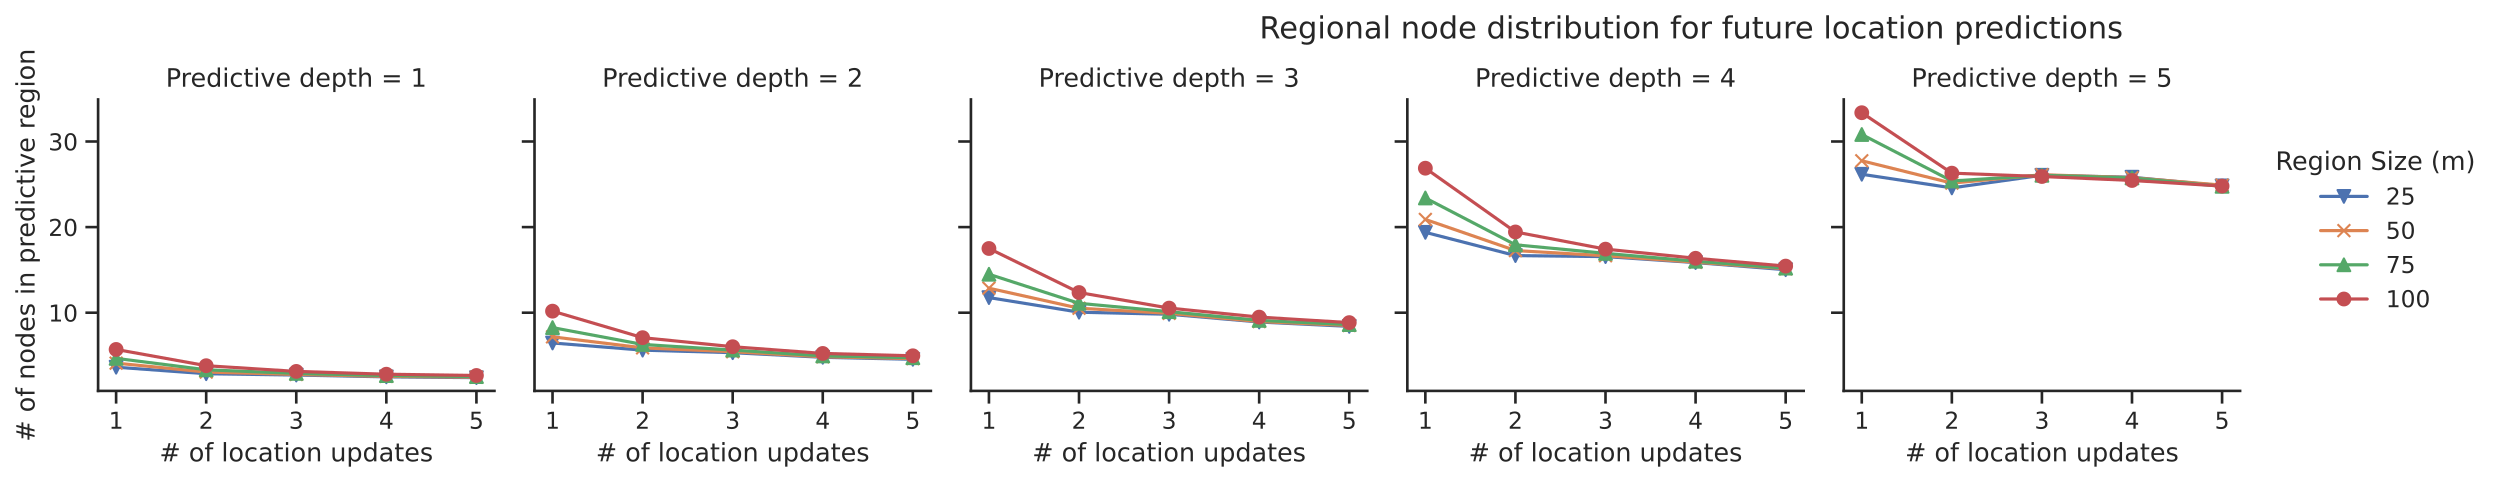 <?xml version="1.0" encoding="utf-8" standalone="no"?>
<!DOCTYPE svg PUBLIC "-//W3C//DTD SVG 1.1//EN"
  "http://www.w3.org/Graphics/SVG/1.1/DTD/svg11.dtd">
<!-- Created with matplotlib (https://matplotlib.org/) -->
<svg height="227.5pt" version="1.1" viewBox="0 0 1180.218 227.5" width="1180.218pt" xmlns="http://www.w3.org/2000/svg" xmlns:xlink="http://www.w3.org/1999/xlink">
 <defs>
  <style type="text/css">*{stroke-linecap:butt;stroke-linejoin:round;}</style>
 </defs>
 <g id="figure_1">
  <g id="patch_1">
   <path d="M 0 227.5 
L 1180.218 227.5 
L 1180.218 0 
L 0 0 
z
" style="fill:#ffffff;"/>
  </g>
  <g id="axes_1">
   <g id="patch_2">
    <path d="M 46.311 184.54 
L 233.42 184.54 
L 233.42 46.96 
L 46.311 46.96 
z
" style="fill:#ffffff;"/>
   </g>
   <g id="matplotlib.axis_1">
    <g id="xtick_1">
     <g id="line2d_1">
      <defs>
       <path d="M 0 0 
L 0 6 
" id="m95e53d7c48" style="stroke:#262626;stroke-width:1.25;"/>
      </defs>
      <g>
       <use style="fill:#262626;stroke:#262626;stroke-width:1.25;" x="54.816" xlink:href="#m95e53d7c48" y="184.54"/>
      </g>
     </g>
     <g id="text_1">
      <!-- 1 -->
      <g style="fill:#262626;" transform="translate(51.317 202.398)scale(0.11 -0.11)">
       <defs>
        <path d="M 12.406 8.297 
L 28.516 8.297 
L 28.516 63.922 
L 10.984 60.406 
L 10.984 69.391 
L 28.422 72.906 
L 38.281 72.906 
L 38.281 8.297 
L 54.391 8.297 
L 54.391 0 
L 12.406 0 
z
" id="DejaVuSans-49"/>
       </defs>
       <use xlink:href="#DejaVuSans-49"/>
      </g>
     </g>
    </g>
    <g id="xtick_2">
     <g id="line2d_2">
      <g>
       <use style="fill:#262626;stroke:#262626;stroke-width:1.25;" x="97.341" xlink:href="#m95e53d7c48" y="184.54"/>
      </g>
     </g>
     <g id="text_2">
      <!-- 2 -->
      <g style="fill:#262626;" transform="translate(93.842 202.398)scale(0.11 -0.11)">
       <defs>
        <path d="M 19.188 8.297 
L 53.609 8.297 
L 53.609 0 
L 7.328 0 
L 7.328 8.297 
Q 12.938 14.109 22.625 23.891 
Q 32.328 33.688 34.812 36.531 
Q 39.547 41.844 41.422 45.531 
Q 43.312 49.219 43.312 52.781 
Q 43.312 58.594 39.234 62.25 
Q 35.156 65.922 28.609 65.922 
Q 23.969 65.922 18.812 64.312 
Q 13.672 62.703 7.812 59.422 
L 7.812 69.391 
Q 13.766 71.781 18.938 73 
Q 24.125 74.219 28.422 74.219 
Q 39.75 74.219 46.484 68.547 
Q 53.219 62.891 53.219 53.422 
Q 53.219 48.922 51.531 44.891 
Q 49.859 40.875 45.406 35.406 
Q 44.188 33.984 37.641 27.219 
Q 31.109 20.453 19.188 8.297 
z
" id="DejaVuSans-50"/>
       </defs>
       <use xlink:href="#DejaVuSans-50"/>
      </g>
     </g>
    </g>
    <g id="xtick_3">
     <g id="line2d_3">
      <g>
       <use style="fill:#262626;stroke:#262626;stroke-width:1.25;" x="139.866" xlink:href="#m95e53d7c48" y="184.54"/>
      </g>
     </g>
     <g id="text_3">
      <!-- 3 -->
      <g style="fill:#262626;" transform="translate(136.366 202.398)scale(0.11 -0.11)">
       <defs>
        <path d="M 40.578 39.312 
Q 47.656 37.797 51.625 33 
Q 55.609 28.219 55.609 21.188 
Q 55.609 10.406 48.188 4.484 
Q 40.766 -1.422 27.094 -1.422 
Q 22.516 -1.422 17.656 -0.516 
Q 12.797 0.391 7.625 2.203 
L 7.625 11.719 
Q 11.719 9.328 16.594 8.109 
Q 21.484 6.891 26.812 6.891 
Q 36.078 6.891 40.938 10.547 
Q 45.797 14.203 45.797 21.188 
Q 45.797 27.641 41.281 31.266 
Q 36.766 34.906 28.719 34.906 
L 20.219 34.906 
L 20.219 43.016 
L 29.109 43.016 
Q 36.375 43.016 40.234 45.922 
Q 44.094 48.828 44.094 54.297 
Q 44.094 59.906 40.109 62.906 
Q 36.141 65.922 28.719 65.922 
Q 24.656 65.922 20.016 65.031 
Q 15.375 64.156 9.812 62.312 
L 9.812 71.094 
Q 15.438 72.656 20.344 73.438 
Q 25.25 74.219 29.594 74.219 
Q 40.828 74.219 47.359 69.109 
Q 53.906 64.016 53.906 55.328 
Q 53.906 49.266 50.438 45.094 
Q 46.969 40.922 40.578 39.312 
z
" id="DejaVuSans-51"/>
       </defs>
       <use xlink:href="#DejaVuSans-51"/>
      </g>
     </g>
    </g>
    <g id="xtick_4">
     <g id="line2d_4">
      <g>
       <use style="fill:#262626;stroke:#262626;stroke-width:1.25;" x="182.391" xlink:href="#m95e53d7c48" y="184.54"/>
      </g>
     </g>
     <g id="text_4">
      <!-- 4 -->
      <g style="fill:#262626;" transform="translate(178.891 202.398)scale(0.11 -0.11)">
       <defs>
        <path d="M 37.797 64.312 
L 12.891 25.391 
L 37.797 25.391 
z
M 35.203 72.906 
L 47.609 72.906 
L 47.609 25.391 
L 58.016 25.391 
L 58.016 17.188 
L 47.609 17.188 
L 47.609 0 
L 37.797 0 
L 37.797 17.188 
L 4.891 17.188 
L 4.891 26.703 
z
" id="DejaVuSans-52"/>
       </defs>
       <use xlink:href="#DejaVuSans-52"/>
      </g>
     </g>
    </g>
    <g id="xtick_5">
     <g id="line2d_5">
      <g>
       <use style="fill:#262626;stroke:#262626;stroke-width:1.25;" x="224.915" xlink:href="#m95e53d7c48" y="184.54"/>
      </g>
     </g>
     <g id="text_5">
      <!-- 5 -->
      <g style="fill:#262626;" transform="translate(221.416 202.398)scale(0.11 -0.11)">
       <defs>
        <path d="M 10.797 72.906 
L 49.516 72.906 
L 49.516 64.594 
L 19.828 64.594 
L 19.828 46.734 
Q 21.969 47.469 24.109 47.828 
Q 26.266 48.188 28.422 48.188 
Q 40.625 48.188 47.75 41.5 
Q 54.891 34.812 54.891 23.391 
Q 54.891 11.625 47.562 5.094 
Q 40.234 -1.422 26.906 -1.422 
Q 22.312 -1.422 17.547 -0.641 
Q 12.797 0.141 7.719 1.703 
L 7.719 11.625 
Q 12.109 9.234 16.797 8.062 
Q 21.484 6.891 26.703 6.891 
Q 35.156 6.891 40.078 11.328 
Q 45.016 15.766 45.016 23.391 
Q 45.016 31 40.078 35.438 
Q 35.156 39.891 26.703 39.891 
Q 22.75 39.891 18.812 39.016 
Q 14.891 38.141 10.797 36.281 
z
" id="DejaVuSans-53"/>
       </defs>
       <use xlink:href="#DejaVuSans-53"/>
      </g>
     </g>
    </g>
    <g id="text_6">
     <!-- # of location updates -->
     <g style="fill:#262626;" transform="translate(75.26 217.804)scale(0.12 -0.12)">
      <defs>
       <path d="M 51.125 44 
L 36.922 44 
L 32.812 27.688 
L 47.125 27.688 
z
M 43.797 71.781 
L 38.719 51.516 
L 52.984 51.516 
L 58.109 71.781 
L 65.922 71.781 
L 60.891 51.516 
L 76.125 51.516 
L 76.125 44 
L 58.984 44 
L 54.984 27.688 
L 70.516 27.688 
L 70.516 20.219 
L 53.078 20.219 
L 48 0 
L 40.188 0 
L 45.219 20.219 
L 30.906 20.219 
L 25.875 0 
L 18.016 0 
L 23.094 20.219 
L 7.719 20.219 
L 7.719 27.688 
L 24.906 27.688 
L 29 44 
L 13.281 44 
L 13.281 51.516 
L 30.906 51.516 
L 35.891 71.781 
z
" id="DejaVuSans-35"/>
       <path id="DejaVuSans-32"/>
       <path d="M 30.609 48.391 
Q 23.391 48.391 19.188 42.75 
Q 14.984 37.109 14.984 27.297 
Q 14.984 17.484 19.156 11.844 
Q 23.344 6.203 30.609 6.203 
Q 37.797 6.203 41.984 11.859 
Q 46.188 17.531 46.188 27.297 
Q 46.188 37.016 41.984 42.703 
Q 37.797 48.391 30.609 48.391 
z
M 30.609 56 
Q 42.328 56 49.016 48.375 
Q 55.719 40.766 55.719 27.297 
Q 55.719 13.875 49.016 6.219 
Q 42.328 -1.422 30.609 -1.422 
Q 18.844 -1.422 12.172 6.219 
Q 5.516 13.875 5.516 27.297 
Q 5.516 40.766 12.172 48.375 
Q 18.844 56 30.609 56 
z
" id="DejaVuSans-111"/>
       <path d="M 37.109 75.984 
L 37.109 68.5 
L 28.516 68.5 
Q 23.688 68.5 21.797 66.547 
Q 19.922 64.594 19.922 59.516 
L 19.922 54.688 
L 34.719 54.688 
L 34.719 47.703 
L 19.922 47.703 
L 19.922 0 
L 10.891 0 
L 10.891 47.703 
L 2.297 47.703 
L 2.297 54.688 
L 10.891 54.688 
L 10.891 58.5 
Q 10.891 67.625 15.141 71.797 
Q 19.391 75.984 28.609 75.984 
z
" id="DejaVuSans-102"/>
       <path d="M 9.422 75.984 
L 18.406 75.984 
L 18.406 0 
L 9.422 0 
z
" id="DejaVuSans-108"/>
       <path d="M 48.781 52.594 
L 48.781 44.188 
Q 44.969 46.297 41.141 47.344 
Q 37.312 48.391 33.406 48.391 
Q 24.656 48.391 19.812 42.844 
Q 14.984 37.312 14.984 27.297 
Q 14.984 17.281 19.812 11.734 
Q 24.656 6.203 33.406 6.203 
Q 37.312 6.203 41.141 7.25 
Q 44.969 8.297 48.781 10.406 
L 48.781 2.094 
Q 45.016 0.344 40.984 -0.531 
Q 36.969 -1.422 32.422 -1.422 
Q 20.062 -1.422 12.781 6.344 
Q 5.516 14.109 5.516 27.297 
Q 5.516 40.672 12.859 48.328 
Q 20.219 56 33.016 56 
Q 37.156 56 41.109 55.141 
Q 45.062 54.297 48.781 52.594 
z
" id="DejaVuSans-99"/>
       <path d="M 34.281 27.484 
Q 23.391 27.484 19.188 25 
Q 14.984 22.516 14.984 16.5 
Q 14.984 11.719 18.141 8.906 
Q 21.297 6.109 26.703 6.109 
Q 34.188 6.109 38.703 11.406 
Q 43.219 16.703 43.219 25.484 
L 43.219 27.484 
z
M 52.203 31.203 
L 52.203 0 
L 43.219 0 
L 43.219 8.297 
Q 40.141 3.328 35.547 0.953 
Q 30.953 -1.422 24.312 -1.422 
Q 15.922 -1.422 10.953 3.297 
Q 6 8.016 6 15.922 
Q 6 25.141 12.172 29.828 
Q 18.359 34.516 30.609 34.516 
L 43.219 34.516 
L 43.219 35.406 
Q 43.219 41.609 39.141 45 
Q 35.062 48.391 27.688 48.391 
Q 23 48.391 18.547 47.266 
Q 14.109 46.141 10.016 43.891 
L 10.016 52.203 
Q 14.938 54.109 19.578 55.047 
Q 24.219 56 28.609 56 
Q 40.484 56 46.344 49.844 
Q 52.203 43.703 52.203 31.203 
z
" id="DejaVuSans-97"/>
       <path d="M 18.312 70.219 
L 18.312 54.688 
L 36.812 54.688 
L 36.812 47.703 
L 18.312 47.703 
L 18.312 18.016 
Q 18.312 11.328 20.141 9.422 
Q 21.969 7.516 27.594 7.516 
L 36.812 7.516 
L 36.812 0 
L 27.594 0 
Q 17.188 0 13.234 3.875 
Q 9.281 7.766 9.281 18.016 
L 9.281 47.703 
L 2.688 47.703 
L 2.688 54.688 
L 9.281 54.688 
L 9.281 70.219 
z
" id="DejaVuSans-116"/>
       <path d="M 9.422 54.688 
L 18.406 54.688 
L 18.406 0 
L 9.422 0 
z
M 9.422 75.984 
L 18.406 75.984 
L 18.406 64.594 
L 9.422 64.594 
z
" id="DejaVuSans-105"/>
       <path d="M 54.891 33.016 
L 54.891 0 
L 45.906 0 
L 45.906 32.719 
Q 45.906 40.484 42.875 44.328 
Q 39.844 48.188 33.797 48.188 
Q 26.516 48.188 22.312 43.547 
Q 18.109 38.922 18.109 30.906 
L 18.109 0 
L 9.078 0 
L 9.078 54.688 
L 18.109 54.688 
L 18.109 46.188 
Q 21.344 51.125 25.703 53.562 
Q 30.078 56 35.797 56 
Q 45.219 56 50.047 50.172 
Q 54.891 44.344 54.891 33.016 
z
" id="DejaVuSans-110"/>
       <path d="M 8.5 21.578 
L 8.5 54.688 
L 17.484 54.688 
L 17.484 21.922 
Q 17.484 14.156 20.5 10.266 
Q 23.531 6.391 29.594 6.391 
Q 36.859 6.391 41.078 11.031 
Q 45.312 15.672 45.312 23.688 
L 45.312 54.688 
L 54.297 54.688 
L 54.297 0 
L 45.312 0 
L 45.312 8.406 
Q 42.047 3.422 37.719 1 
Q 33.406 -1.422 27.688 -1.422 
Q 18.266 -1.422 13.375 4.438 
Q 8.5 10.297 8.5 21.578 
z
M 31.109 56 
z
" id="DejaVuSans-117"/>
       <path d="M 18.109 8.203 
L 18.109 -20.797 
L 9.078 -20.797 
L 9.078 54.688 
L 18.109 54.688 
L 18.109 46.391 
Q 20.953 51.266 25.266 53.625 
Q 29.594 56 35.594 56 
Q 45.562 56 51.781 48.094 
Q 58.016 40.188 58.016 27.297 
Q 58.016 14.406 51.781 6.484 
Q 45.562 -1.422 35.594 -1.422 
Q 29.594 -1.422 25.266 0.953 
Q 20.953 3.328 18.109 8.203 
z
M 48.688 27.297 
Q 48.688 37.203 44.609 42.844 
Q 40.531 48.484 33.406 48.484 
Q 26.266 48.484 22.188 42.844 
Q 18.109 37.203 18.109 27.297 
Q 18.109 17.391 22.188 11.75 
Q 26.266 6.109 33.406 6.109 
Q 40.531 6.109 44.609 11.75 
Q 48.688 17.391 48.688 27.297 
z
" id="DejaVuSans-112"/>
       <path d="M 45.406 46.391 
L 45.406 75.984 
L 54.391 75.984 
L 54.391 0 
L 45.406 0 
L 45.406 8.203 
Q 42.578 3.328 38.25 0.953 
Q 33.938 -1.422 27.875 -1.422 
Q 17.969 -1.422 11.734 6.484 
Q 5.516 14.406 5.516 27.297 
Q 5.516 40.188 11.734 48.094 
Q 17.969 56 27.875 56 
Q 33.938 56 38.25 53.625 
Q 42.578 51.266 45.406 46.391 
z
M 14.797 27.297 
Q 14.797 17.391 18.875 11.75 
Q 22.953 6.109 30.078 6.109 
Q 37.203 6.109 41.297 11.75 
Q 45.406 17.391 45.406 27.297 
Q 45.406 37.203 41.297 42.844 
Q 37.203 48.484 30.078 48.484 
Q 22.953 48.484 18.875 42.844 
Q 14.797 37.203 14.797 27.297 
z
" id="DejaVuSans-100"/>
       <path d="M 56.203 29.594 
L 56.203 25.203 
L 14.891 25.203 
Q 15.484 15.922 20.484 11.062 
Q 25.484 6.203 34.422 6.203 
Q 39.594 6.203 44.453 7.469 
Q 49.312 8.734 54.109 11.281 
L 54.109 2.781 
Q 49.266 0.734 44.188 -0.344 
Q 39.109 -1.422 33.891 -1.422 
Q 20.797 -1.422 13.156 6.188 
Q 5.516 13.812 5.516 26.812 
Q 5.516 40.234 12.766 48.109 
Q 20.016 56 32.328 56 
Q 43.359 56 49.781 48.891 
Q 56.203 41.797 56.203 29.594 
z
M 47.219 32.234 
Q 47.125 39.594 43.094 43.984 
Q 39.062 48.391 32.422 48.391 
Q 24.906 48.391 20.391 44.141 
Q 15.875 39.891 15.188 32.172 
z
" id="DejaVuSans-101"/>
       <path d="M 44.281 53.078 
L 44.281 44.578 
Q 40.484 46.531 36.375 47.5 
Q 32.281 48.484 27.875 48.484 
Q 21.188 48.484 17.844 46.438 
Q 14.5 44.391 14.5 40.281 
Q 14.5 37.156 16.891 35.375 
Q 19.281 33.594 26.516 31.984 
L 29.594 31.297 
Q 39.156 29.25 43.188 25.516 
Q 47.219 21.781 47.219 15.094 
Q 47.219 7.469 41.188 3.016 
Q 35.156 -1.422 24.609 -1.422 
Q 20.219 -1.422 15.453 -0.562 
Q 10.688 0.297 5.422 2 
L 5.422 11.281 
Q 10.406 8.688 15.234 7.391 
Q 20.062 6.109 24.812 6.109 
Q 31.156 6.109 34.562 8.281 
Q 37.984 10.453 37.984 14.406 
Q 37.984 18.062 35.516 20.016 
Q 33.062 21.969 24.703 23.781 
L 21.578 24.516 
Q 13.234 26.266 9.516 29.906 
Q 5.812 33.547 5.812 39.891 
Q 5.812 47.609 11.281 51.797 
Q 16.75 56 26.812 56 
Q 31.781 56 36.172 55.266 
Q 40.578 54.547 44.281 53.078 
z
" id="DejaVuSans-115"/>
      </defs>
      <use xlink:href="#DejaVuSans-35"/>
      <use x="83.789" xlink:href="#DejaVuSans-32"/>
      <use x="115.576" xlink:href="#DejaVuSans-111"/>
      <use x="176.758" xlink:href="#DejaVuSans-102"/>
      <use x="211.963" xlink:href="#DejaVuSans-32"/>
      <use x="243.75" xlink:href="#DejaVuSans-108"/>
      <use x="271.533" xlink:href="#DejaVuSans-111"/>
      <use x="332.715" xlink:href="#DejaVuSans-99"/>
      <use x="387.695" xlink:href="#DejaVuSans-97"/>
      <use x="448.975" xlink:href="#DejaVuSans-116"/>
      <use x="488.184" xlink:href="#DejaVuSans-105"/>
      <use x="515.967" xlink:href="#DejaVuSans-111"/>
      <use x="577.148" xlink:href="#DejaVuSans-110"/>
      <use x="640.527" xlink:href="#DejaVuSans-32"/>
      <use x="672.314" xlink:href="#DejaVuSans-117"/>
      <use x="735.693" xlink:href="#DejaVuSans-112"/>
      <use x="799.17" xlink:href="#DejaVuSans-100"/>
      <use x="862.646" xlink:href="#DejaVuSans-97"/>
      <use x="923.926" xlink:href="#DejaVuSans-116"/>
      <use x="963.135" xlink:href="#DejaVuSans-101"/>
      <use x="1024.658" xlink:href="#DejaVuSans-115"/>
     </g>
    </g>
   </g>
   <g id="matplotlib.axis_2">
    <g id="ytick_1">
     <g id="line2d_6">
      <defs>
       <path d="M 0 0 
L -6 0 
" id="m2d6f51d02d" style="stroke:#262626;stroke-width:1.25;"/>
      </defs>
      <g>
       <use style="fill:#262626;stroke:#262626;stroke-width:1.25;" x="46.311" xlink:href="#m2d6f51d02d" y="147.619"/>
      </g>
     </g>
     <g id="text_7">
      <!-- 10 -->
      <g style="fill:#262626;" transform="translate(22.814 151.799)scale(0.11 -0.11)">
       <defs>
        <path d="M 31.781 66.406 
Q 24.172 66.406 20.328 58.906 
Q 16.5 51.422 16.5 36.375 
Q 16.5 21.391 20.328 13.891 
Q 24.172 6.391 31.781 6.391 
Q 39.453 6.391 43.281 13.891 
Q 47.125 21.391 47.125 36.375 
Q 47.125 51.422 43.281 58.906 
Q 39.453 66.406 31.781 66.406 
z
M 31.781 74.219 
Q 44.047 74.219 50.516 64.516 
Q 56.984 54.828 56.984 36.375 
Q 56.984 17.969 50.516 8.266 
Q 44.047 -1.422 31.781 -1.422 
Q 19.531 -1.422 13.062 8.266 
Q 6.594 17.969 6.594 36.375 
Q 6.594 54.828 13.062 64.516 
Q 19.531 74.219 31.781 74.219 
z
" id="DejaVuSans-48"/>
       </defs>
       <use xlink:href="#DejaVuSans-49"/>
       <use x="63.623" xlink:href="#DejaVuSans-48"/>
      </g>
     </g>
    </g>
    <g id="ytick_2">
     <g id="line2d_7">
      <g>
       <use style="fill:#262626;stroke:#262626;stroke-width:1.25;" x="46.311" xlink:href="#m2d6f51d02d" y="107.211"/>
      </g>
     </g>
     <g id="text_8">
      <!-- 20 -->
      <g style="fill:#262626;" transform="translate(22.814 111.39)scale(0.11 -0.11)">
       <use xlink:href="#DejaVuSans-50"/>
       <use x="63.623" xlink:href="#DejaVuSans-48"/>
      </g>
     </g>
    </g>
    <g id="ytick_3">
     <g id="line2d_8">
      <g>
       <use style="fill:#262626;stroke:#262626;stroke-width:1.25;" x="46.311" xlink:href="#m2d6f51d02d" y="66.803"/>
      </g>
     </g>
     <g id="text_9">
      <!-- 30 -->
      <g style="fill:#262626;" transform="translate(22.814 70.982)scale(0.11 -0.11)">
       <use xlink:href="#DejaVuSans-51"/>
       <use x="63.623" xlink:href="#DejaVuSans-48"/>
      </g>
     </g>
    </g>
    <g id="text_10">
     <!-- # of nodes in predictive region -->
     <g style="fill:#262626;" transform="translate(16.318 208.508)rotate(-90)scale(0.12 -0.12)">
      <defs>
       <path d="M 41.109 46.297 
Q 39.594 47.172 37.812 47.578 
Q 36.031 48 33.891 48 
Q 26.266 48 22.188 43.047 
Q 18.109 38.094 18.109 28.812 
L 18.109 0 
L 9.078 0 
L 9.078 54.688 
L 18.109 54.688 
L 18.109 46.188 
Q 20.953 51.172 25.484 53.578 
Q 30.031 56 36.531 56 
Q 37.453 56 38.578 55.875 
Q 39.703 55.766 41.062 55.516 
z
" id="DejaVuSans-114"/>
       <path d="M 2.984 54.688 
L 12.5 54.688 
L 29.594 8.797 
L 46.688 54.688 
L 56.203 54.688 
L 35.688 0 
L 23.484 0 
z
" id="DejaVuSans-118"/>
       <path d="M 45.406 27.984 
Q 45.406 37.75 41.375 43.109 
Q 37.359 48.484 30.078 48.484 
Q 22.859 48.484 18.828 43.109 
Q 14.797 37.75 14.797 27.984 
Q 14.797 18.266 18.828 12.891 
Q 22.859 7.516 30.078 7.516 
Q 37.359 7.516 41.375 12.891 
Q 45.406 18.266 45.406 27.984 
z
M 54.391 6.781 
Q 54.391 -7.172 48.188 -13.984 
Q 42 -20.797 29.203 -20.797 
Q 24.469 -20.797 20.266 -20.094 
Q 16.062 -19.391 12.109 -17.922 
L 12.109 -9.188 
Q 16.062 -11.328 19.922 -12.344 
Q 23.781 -13.375 27.781 -13.375 
Q 36.625 -13.375 41.016 -8.766 
Q 45.406 -4.156 45.406 5.172 
L 45.406 9.625 
Q 42.625 4.781 38.281 2.391 
Q 33.938 0 27.875 0 
Q 17.828 0 11.672 7.656 
Q 5.516 15.328 5.516 27.984 
Q 5.516 40.672 11.672 48.328 
Q 17.828 56 27.875 56 
Q 33.938 56 38.281 53.609 
Q 42.625 51.219 45.406 46.391 
L 45.406 54.688 
L 54.391 54.688 
z
" id="DejaVuSans-103"/>
      </defs>
      <use xlink:href="#DejaVuSans-35"/>
      <use x="83.789" xlink:href="#DejaVuSans-32"/>
      <use x="115.576" xlink:href="#DejaVuSans-111"/>
      <use x="176.758" xlink:href="#DejaVuSans-102"/>
      <use x="211.963" xlink:href="#DejaVuSans-32"/>
      <use x="243.75" xlink:href="#DejaVuSans-110"/>
      <use x="307.129" xlink:href="#DejaVuSans-111"/>
      <use x="368.311" xlink:href="#DejaVuSans-100"/>
      <use x="431.787" xlink:href="#DejaVuSans-101"/>
      <use x="493.311" xlink:href="#DejaVuSans-115"/>
      <use x="545.41" xlink:href="#DejaVuSans-32"/>
      <use x="577.197" xlink:href="#DejaVuSans-105"/>
      <use x="604.98" xlink:href="#DejaVuSans-110"/>
      <use x="668.359" xlink:href="#DejaVuSans-32"/>
      <use x="700.146" xlink:href="#DejaVuSans-112"/>
      <use x="763.623" xlink:href="#DejaVuSans-114"/>
      <use x="802.486" xlink:href="#DejaVuSans-101"/>
      <use x="864.01" xlink:href="#DejaVuSans-100"/>
      <use x="927.486" xlink:href="#DejaVuSans-105"/>
      <use x="955.27" xlink:href="#DejaVuSans-99"/>
      <use x="1010.25" xlink:href="#DejaVuSans-116"/>
      <use x="1049.459" xlink:href="#DejaVuSans-105"/>
      <use x="1077.242" xlink:href="#DejaVuSans-118"/>
      <use x="1136.422" xlink:href="#DejaVuSans-101"/>
      <use x="1197.945" xlink:href="#DejaVuSans-32"/>
      <use x="1229.732" xlink:href="#DejaVuSans-114"/>
      <use x="1268.596" xlink:href="#DejaVuSans-101"/>
      <use x="1330.119" xlink:href="#DejaVuSans-103"/>
      <use x="1393.596" xlink:href="#DejaVuSans-105"/>
      <use x="1421.379" xlink:href="#DejaVuSans-111"/>
      <use x="1482.561" xlink:href="#DejaVuSans-110"/>
     </g>
    </g>
   </g>
   <g id="line2d_9">
    <path clip-path="url(#p5d0d2be247)" d="M 54.816 173.361 
L 97.341 176.436 
L 139.866 177.049 
L 182.391 177.904 
L 224.915 178.286 
" style="fill:none;stroke:#4c72b0;stroke-linecap:round;stroke-width:1.5;"/>
    <defs>
     <path d="M -0 3 
L 3 -3 
L -3 -3 
z
" id="mbcc32eb80b" style="stroke:#4c72b0;stroke-linejoin:miter;"/>
    </defs>
    <g clip-path="url(#p5d0d2be247)">
     <use style="fill:#4c72b0;stroke:#4c72b0;stroke-linejoin:miter;" x="54.816" xlink:href="#mbcc32eb80b" y="173.361"/>
     <use style="fill:#4c72b0;stroke:#4c72b0;stroke-linejoin:miter;" x="97.341" xlink:href="#mbcc32eb80b" y="176.436"/>
     <use style="fill:#4c72b0;stroke:#4c72b0;stroke-linejoin:miter;" x="139.866" xlink:href="#mbcc32eb80b" y="177.049"/>
     <use style="fill:#4c72b0;stroke:#4c72b0;stroke-linejoin:miter;" x="182.391" xlink:href="#mbcc32eb80b" y="177.904"/>
     <use style="fill:#4c72b0;stroke:#4c72b0;stroke-linejoin:miter;" x="224.915" xlink:href="#mbcc32eb80b" y="178.286"/>
    </g>
   </g>
   <g id="line2d_10">
    <path clip-path="url(#p5d0d2be247)" d="M 54.816 171.428 
L 97.341 175.643 
L 139.866 176.757 
L 182.391 177.684 
L 224.915 178.062 
" style="fill:none;stroke:#dd8452;stroke-linecap:round;stroke-width:1.5;"/>
    <defs>
     <path d="M -3 3 
L 3 -3 
M -3 -3 
L 3 3 
" id="m164eca59b4" style="stroke:#dd8452;"/>
    </defs>
    <g clip-path="url(#p5d0d2be247)">
     <use style="fill:#dd8452;stroke:#dd8452;" x="54.816" xlink:href="#m164eca59b4" y="171.428"/>
     <use style="fill:#dd8452;stroke:#dd8452;" x="97.341" xlink:href="#m164eca59b4" y="175.643"/>
     <use style="fill:#dd8452;stroke:#dd8452;" x="139.866" xlink:href="#m164eca59b4" y="176.757"/>
     <use style="fill:#dd8452;stroke:#dd8452;" x="182.391" xlink:href="#m164eca59b4" y="177.684"/>
     <use style="fill:#dd8452;stroke:#dd8452;" x="224.915" xlink:href="#m164eca59b4" y="178.062"/>
    </g>
   </g>
   <g id="line2d_11">
    <path clip-path="url(#p5d0d2be247)" d="M 54.816 169.18 
L 97.341 174.577 
L 139.866 176.28 
L 182.391 177.319 
L 224.915 177.78 
" style="fill:none;stroke:#55a868;stroke-linecap:round;stroke-width:1.5;"/>
    <defs>
     <path d="M 0 -3 
L -3 3 
L 3 3 
z
" id="m6c529b0243" style="stroke:#55a868;stroke-linejoin:miter;"/>
    </defs>
    <g clip-path="url(#p5d0d2be247)">
     <use style="fill:#55a868;stroke:#55a868;stroke-linejoin:miter;" x="54.816" xlink:href="#m6c529b0243" y="169.18"/>
     <use style="fill:#55a868;stroke:#55a868;stroke-linejoin:miter;" x="97.341" xlink:href="#m6c529b0243" y="174.577"/>
     <use style="fill:#55a868;stroke:#55a868;stroke-linejoin:miter;" x="139.866" xlink:href="#m6c529b0243" y="176.28"/>
     <use style="fill:#55a868;stroke:#55a868;stroke-linejoin:miter;" x="182.391" xlink:href="#m6c529b0243" y="177.319"/>
     <use style="fill:#55a868;stroke:#55a868;stroke-linejoin:miter;" x="224.915" xlink:href="#m6c529b0243" y="177.78"/>
    </g>
   </g>
   <g id="line2d_12">
    <path clip-path="url(#p5d0d2be247)" d="M 54.816 164.967 
L 97.341 172.645 
L 139.866 175.338 
L 182.391 176.663 
L 224.915 177.257 
" style="fill:none;stroke:#c44e52;stroke-linecap:round;stroke-width:1.5;"/>
    <defs>
     <path d="M 0 3 
C 0.796 3 1.559 2.684 2.121 2.121 
C 2.684 1.559 3 0.796 3 0 
C 3 -0.796 2.684 -1.559 2.121 -2.121 
C 1.559 -2.684 0.796 -3 0 -3 
C -0.796 -3 -1.559 -2.684 -2.121 -2.121 
C -2.684 -1.559 -3 -0.796 -3 0 
C -3 0.796 -2.684 1.559 -2.121 2.121 
C -1.559 2.684 -0.796 3 0 3 
z
" id="mc0cdd73c8b" style="stroke:#c44e52;"/>
    </defs>
    <g clip-path="url(#p5d0d2be247)">
     <use style="fill:#c44e52;stroke:#c44e52;" x="54.816" xlink:href="#mc0cdd73c8b" y="164.967"/>
     <use style="fill:#c44e52;stroke:#c44e52;" x="97.341" xlink:href="#mc0cdd73c8b" y="172.645"/>
     <use style="fill:#c44e52;stroke:#c44e52;" x="139.866" xlink:href="#mc0cdd73c8b" y="175.338"/>
     <use style="fill:#c44e52;stroke:#c44e52;" x="182.391" xlink:href="#mc0cdd73c8b" y="176.663"/>
     <use style="fill:#c44e52;stroke:#c44e52;" x="224.915" xlink:href="#mc0cdd73c8b" y="177.257"/>
    </g>
   </g>
   <g id="patch_3">
    <path d="M 46.311 184.54 
L 46.311 46.96 
" style="fill:none;stroke:#262626;stroke-linecap:square;stroke-linejoin:miter;stroke-width:1.25;"/>
   </g>
   <g id="patch_4">
    <path d="M 46.311 184.54 
L 233.42 184.54 
" style="fill:none;stroke:#262626;stroke-linecap:square;stroke-linejoin:miter;stroke-width:1.25;"/>
   </g>
   <g id="text_11">
    <!-- Predictive depth = 1 -->
    <g style="fill:#262626;" transform="translate(78.262 40.96)scale(0.12 -0.12)">
     <defs>
      <path d="M 19.672 64.797 
L 19.672 37.406 
L 32.078 37.406 
Q 38.969 37.406 42.719 40.969 
Q 46.484 44.531 46.484 51.125 
Q 46.484 57.672 42.719 61.234 
Q 38.969 64.797 32.078 64.797 
z
M 9.812 72.906 
L 32.078 72.906 
Q 44.344 72.906 50.609 67.359 
Q 56.891 61.812 56.891 51.125 
Q 56.891 40.328 50.609 34.812 
Q 44.344 29.297 32.078 29.297 
L 19.672 29.297 
L 19.672 0 
L 9.812 0 
z
" id="DejaVuSans-80"/>
      <path d="M 54.891 33.016 
L 54.891 0 
L 45.906 0 
L 45.906 32.719 
Q 45.906 40.484 42.875 44.328 
Q 39.844 48.188 33.797 48.188 
Q 26.516 48.188 22.312 43.547 
Q 18.109 38.922 18.109 30.906 
L 18.109 0 
L 9.078 0 
L 9.078 75.984 
L 18.109 75.984 
L 18.109 46.188 
Q 21.344 51.125 25.703 53.562 
Q 30.078 56 35.797 56 
Q 45.219 56 50.047 50.172 
Q 54.891 44.344 54.891 33.016 
z
" id="DejaVuSans-104"/>
      <path d="M 10.594 45.406 
L 73.188 45.406 
L 73.188 37.203 
L 10.594 37.203 
z
M 10.594 25.484 
L 73.188 25.484 
L 73.188 17.188 
L 10.594 17.188 
z
" id="DejaVuSans-61"/>
     </defs>
     <use xlink:href="#DejaVuSans-80"/>
     <use x="58.553" xlink:href="#DejaVuSans-114"/>
     <use x="97.416" xlink:href="#DejaVuSans-101"/>
     <use x="158.939" xlink:href="#DejaVuSans-100"/>
     <use x="222.416" xlink:href="#DejaVuSans-105"/>
     <use x="250.199" xlink:href="#DejaVuSans-99"/>
     <use x="305.18" xlink:href="#DejaVuSans-116"/>
     <use x="344.389" xlink:href="#DejaVuSans-105"/>
     <use x="372.172" xlink:href="#DejaVuSans-118"/>
     <use x="431.352" xlink:href="#DejaVuSans-101"/>
     <use x="492.875" xlink:href="#DejaVuSans-32"/>
     <use x="524.662" xlink:href="#DejaVuSans-100"/>
     <use x="588.139" xlink:href="#DejaVuSans-101"/>
     <use x="649.662" xlink:href="#DejaVuSans-112"/>
     <use x="713.139" xlink:href="#DejaVuSans-116"/>
     <use x="752.348" xlink:href="#DejaVuSans-104"/>
     <use x="815.727" xlink:href="#DejaVuSans-32"/>
     <use x="847.514" xlink:href="#DejaVuSans-61"/>
     <use x="931.303" xlink:href="#DejaVuSans-32"/>
     <use x="963.09" xlink:href="#DejaVuSans-49"/>
    </g>
   </g>
  </g>
  <g id="axes_2">
   <g id="patch_5">
    <path d="M 252.336 184.54 
L 439.445 184.54 
L 439.445 46.96 
L 252.336 46.96 
z
" style="fill:#ffffff;"/>
   </g>
   <g id="matplotlib.axis_3">
    <g id="xtick_6">
     <g id="line2d_13">
      <g>
       <use style="fill:#262626;stroke:#262626;stroke-width:1.25;" x="260.841" xlink:href="#m95e53d7c48" y="184.54"/>
      </g>
     </g>
     <g id="text_12">
      <!-- 1 -->
      <g style="fill:#262626;" transform="translate(257.341 202.398)scale(0.11 -0.11)">
       <use xlink:href="#DejaVuSans-49"/>
      </g>
     </g>
    </g>
    <g id="xtick_7">
     <g id="line2d_14">
      <g>
       <use style="fill:#262626;stroke:#262626;stroke-width:1.25;" x="303.366" xlink:href="#m95e53d7c48" y="184.54"/>
      </g>
     </g>
     <g id="text_13">
      <!-- 2 -->
      <g style="fill:#262626;" transform="translate(299.866 202.398)scale(0.11 -0.11)">
       <use xlink:href="#DejaVuSans-50"/>
      </g>
     </g>
    </g>
    <g id="xtick_8">
     <g id="line2d_15">
      <g>
       <use style="fill:#262626;stroke:#262626;stroke-width:1.25;" x="345.89" xlink:href="#m95e53d7c48" y="184.54"/>
      </g>
     </g>
     <g id="text_14">
      <!-- 3 -->
      <g style="fill:#262626;" transform="translate(342.391 202.398)scale(0.11 -0.11)">
       <use xlink:href="#DejaVuSans-51"/>
      </g>
     </g>
    </g>
    <g id="xtick_9">
     <g id="line2d_16">
      <g>
       <use style="fill:#262626;stroke:#262626;stroke-width:1.25;" x="388.415" xlink:href="#m95e53d7c48" y="184.54"/>
      </g>
     </g>
     <g id="text_15">
      <!-- 4 -->
      <g style="fill:#262626;" transform="translate(384.916 202.398)scale(0.11 -0.11)">
       <use xlink:href="#DejaVuSans-52"/>
      </g>
     </g>
    </g>
    <g id="xtick_10">
     <g id="line2d_17">
      <g>
       <use style="fill:#262626;stroke:#262626;stroke-width:1.25;" x="430.94" xlink:href="#m95e53d7c48" y="184.54"/>
      </g>
     </g>
     <g id="text_16">
      <!-- 5 -->
      <g style="fill:#262626;" transform="translate(427.441 202.398)scale(0.11 -0.11)">
       <use xlink:href="#DejaVuSans-53"/>
      </g>
     </g>
    </g>
    <g id="text_17">
     <!-- # of location updates -->
     <g style="fill:#262626;" transform="translate(281.284 217.804)scale(0.12 -0.12)">
      <use xlink:href="#DejaVuSans-35"/>
      <use x="83.789" xlink:href="#DejaVuSans-32"/>
      <use x="115.576" xlink:href="#DejaVuSans-111"/>
      <use x="176.758" xlink:href="#DejaVuSans-102"/>
      <use x="211.963" xlink:href="#DejaVuSans-32"/>
      <use x="243.75" xlink:href="#DejaVuSans-108"/>
      <use x="271.533" xlink:href="#DejaVuSans-111"/>
      <use x="332.715" xlink:href="#DejaVuSans-99"/>
      <use x="387.695" xlink:href="#DejaVuSans-97"/>
      <use x="448.975" xlink:href="#DejaVuSans-116"/>
      <use x="488.184" xlink:href="#DejaVuSans-105"/>
      <use x="515.967" xlink:href="#DejaVuSans-111"/>
      <use x="577.148" xlink:href="#DejaVuSans-110"/>
      <use x="640.527" xlink:href="#DejaVuSans-32"/>
      <use x="672.314" xlink:href="#DejaVuSans-117"/>
      <use x="735.693" xlink:href="#DejaVuSans-112"/>
      <use x="799.17" xlink:href="#DejaVuSans-100"/>
      <use x="862.646" xlink:href="#DejaVuSans-97"/>
      <use x="923.926" xlink:href="#DejaVuSans-116"/>
      <use x="963.135" xlink:href="#DejaVuSans-101"/>
      <use x="1024.658" xlink:href="#DejaVuSans-115"/>
     </g>
    </g>
   </g>
   <g id="matplotlib.axis_4">
    <g id="ytick_4">
     <g id="line2d_18">
      <g>
       <use style="fill:#262626;stroke:#262626;stroke-width:1.25;" x="252.336" xlink:href="#m2d6f51d02d" y="147.619"/>
      </g>
     </g>
    </g>
    <g id="ytick_5">
     <g id="line2d_19">
      <g>
       <use style="fill:#262626;stroke:#262626;stroke-width:1.25;" x="252.336" xlink:href="#m2d6f51d02d" y="107.211"/>
      </g>
     </g>
    </g>
    <g id="ytick_6">
     <g id="line2d_20">
      <g>
       <use style="fill:#262626;stroke:#262626;stroke-width:1.25;" x="252.336" xlink:href="#m2d6f51d02d" y="66.803"/>
      </g>
     </g>
    </g>
   </g>
   <g id="line2d_21">
    <path clip-path="url(#p7c3c87b055)" d="M 260.841 161.918 
L 303.366 165.299 
L 345.89 166.503 
L 388.415 168.674 
L 430.94 169.622 
" style="fill:none;stroke:#4c72b0;stroke-linecap:round;stroke-width:1.5;"/>
    <g clip-path="url(#p7c3c87b055)">
     <use style="fill:#4c72b0;stroke:#4c72b0;stroke-linejoin:miter;" x="260.841" xlink:href="#mbcc32eb80b" y="161.918"/>
     <use style="fill:#4c72b0;stroke:#4c72b0;stroke-linejoin:miter;" x="303.366" xlink:href="#mbcc32eb80b" y="165.299"/>
     <use style="fill:#4c72b0;stroke:#4c72b0;stroke-linejoin:miter;" x="345.89" xlink:href="#mbcc32eb80b" y="166.503"/>
     <use style="fill:#4c72b0;stroke:#4c72b0;stroke-linejoin:miter;" x="388.415" xlink:href="#mbcc32eb80b" y="168.674"/>
     <use style="fill:#4c72b0;stroke:#4c72b0;stroke-linejoin:miter;" x="430.94" xlink:href="#mbcc32eb80b" y="169.622"/>
    </g>
   </g>
   <g id="line2d_22">
    <path clip-path="url(#p7c3c87b055)" d="M 260.841 159.023 
L 303.366 164.212 
L 345.89 166.047 
L 388.415 168.427 
L 430.94 169.281 
" style="fill:none;stroke:#dd8452;stroke-linecap:round;stroke-width:1.5;"/>
    <g clip-path="url(#p7c3c87b055)">
     <use style="fill:#dd8452;stroke:#dd8452;" x="260.841" xlink:href="#m164eca59b4" y="159.023"/>
     <use style="fill:#dd8452;stroke:#dd8452;" x="303.366" xlink:href="#m164eca59b4" y="164.212"/>
     <use style="fill:#dd8452;stroke:#dd8452;" x="345.89" xlink:href="#m164eca59b4" y="166.047"/>
     <use style="fill:#dd8452;stroke:#dd8452;" x="388.415" xlink:href="#m164eca59b4" y="168.427"/>
     <use style="fill:#dd8452;stroke:#dd8452;" x="430.94" xlink:href="#m164eca59b4" y="169.281"/>
    </g>
   </g>
   <g id="line2d_23">
    <path clip-path="url(#p7c3c87b055)" d="M 260.841 154.655 
L 303.366 162.616 
L 345.89 165.264 
L 388.415 168.012 
L 430.94 168.863 
" style="fill:none;stroke:#55a868;stroke-linecap:round;stroke-width:1.5;"/>
    <g clip-path="url(#p7c3c87b055)">
     <use style="fill:#55a868;stroke:#55a868;stroke-linejoin:miter;" x="260.841" xlink:href="#m6c529b0243" y="154.655"/>
     <use style="fill:#55a868;stroke:#55a868;stroke-linejoin:miter;" x="303.366" xlink:href="#m6c529b0243" y="162.616"/>
     <use style="fill:#55a868;stroke:#55a868;stroke-linejoin:miter;" x="345.89" xlink:href="#m6c529b0243" y="165.264"/>
     <use style="fill:#55a868;stroke:#55a868;stroke-linejoin:miter;" x="388.415" xlink:href="#m6c529b0243" y="168.012"/>
     <use style="fill:#55a868;stroke:#55a868;stroke-linejoin:miter;" x="430.94" xlink:href="#m6c529b0243" y="168.863"/>
    </g>
   </g>
   <g id="line2d_24">
    <path clip-path="url(#p7c3c87b055)" d="M 260.841 146.89 
L 303.366 159.41 
L 345.89 163.686 
L 388.415 166.854 
L 430.94 167.964 
" style="fill:none;stroke:#c44e52;stroke-linecap:round;stroke-width:1.5;"/>
    <g clip-path="url(#p7c3c87b055)">
     <use style="fill:#c44e52;stroke:#c44e52;" x="260.841" xlink:href="#mc0cdd73c8b" y="146.89"/>
     <use style="fill:#c44e52;stroke:#c44e52;" x="303.366" xlink:href="#mc0cdd73c8b" y="159.41"/>
     <use style="fill:#c44e52;stroke:#c44e52;" x="345.89" xlink:href="#mc0cdd73c8b" y="163.686"/>
     <use style="fill:#c44e52;stroke:#c44e52;" x="388.415" xlink:href="#mc0cdd73c8b" y="166.854"/>
     <use style="fill:#c44e52;stroke:#c44e52;" x="430.94" xlink:href="#mc0cdd73c8b" y="167.964"/>
    </g>
   </g>
   <g id="patch_6">
    <path d="M 252.336 184.54 
L 252.336 46.96 
" style="fill:none;stroke:#262626;stroke-linecap:square;stroke-linejoin:miter;stroke-width:1.25;"/>
   </g>
   <g id="patch_7">
    <path d="M 252.336 184.54 
L 439.445 184.54 
" style="fill:none;stroke:#262626;stroke-linecap:square;stroke-linejoin:miter;stroke-width:1.25;"/>
   </g>
   <g id="text_18">
    <!-- Predictive depth = 2 -->
    <g style="fill:#262626;" transform="translate(284.286 40.96)scale(0.12 -0.12)">
     <use xlink:href="#DejaVuSans-80"/>
     <use x="58.553" xlink:href="#DejaVuSans-114"/>
     <use x="97.416" xlink:href="#DejaVuSans-101"/>
     <use x="158.939" xlink:href="#DejaVuSans-100"/>
     <use x="222.416" xlink:href="#DejaVuSans-105"/>
     <use x="250.199" xlink:href="#DejaVuSans-99"/>
     <use x="305.18" xlink:href="#DejaVuSans-116"/>
     <use x="344.389" xlink:href="#DejaVuSans-105"/>
     <use x="372.172" xlink:href="#DejaVuSans-118"/>
     <use x="431.352" xlink:href="#DejaVuSans-101"/>
     <use x="492.875" xlink:href="#DejaVuSans-32"/>
     <use x="524.662" xlink:href="#DejaVuSans-100"/>
     <use x="588.139" xlink:href="#DejaVuSans-101"/>
     <use x="649.662" xlink:href="#DejaVuSans-112"/>
     <use x="713.139" xlink:href="#DejaVuSans-116"/>
     <use x="752.348" xlink:href="#DejaVuSans-104"/>
     <use x="815.727" xlink:href="#DejaVuSans-32"/>
     <use x="847.514" xlink:href="#DejaVuSans-61"/>
     <use x="931.303" xlink:href="#DejaVuSans-32"/>
     <use x="963.09" xlink:href="#DejaVuSans-50"/>
    </g>
   </g>
  </g>
  <g id="axes_3">
   <g id="patch_8">
    <path d="M 458.361 184.54 
L 645.47 184.54 
L 645.47 46.96 
L 458.361 46.96 
z
" style="fill:#ffffff;"/>
   </g>
   <g id="matplotlib.axis_5">
    <g id="xtick_11">
     <g id="line2d_25">
      <g>
       <use style="fill:#262626;stroke:#262626;stroke-width:1.25;" x="466.865" xlink:href="#m95e53d7c48" y="184.54"/>
      </g>
     </g>
     <g id="text_19">
      <!-- 1 -->
      <g style="fill:#262626;" transform="translate(463.366 202.398)scale(0.11 -0.11)">
       <use xlink:href="#DejaVuSans-49"/>
      </g>
     </g>
    </g>
    <g id="xtick_12">
     <g id="line2d_26">
      <g>
       <use style="fill:#262626;stroke:#262626;stroke-width:1.25;" x="509.39" xlink:href="#m95e53d7c48" y="184.54"/>
      </g>
     </g>
     <g id="text_20">
      <!-- 2 -->
      <g style="fill:#262626;" transform="translate(505.891 202.398)scale(0.11 -0.11)">
       <use xlink:href="#DejaVuSans-50"/>
      </g>
     </g>
    </g>
    <g id="xtick_13">
     <g id="line2d_27">
      <g>
       <use style="fill:#262626;stroke:#262626;stroke-width:1.25;" x="551.915" xlink:href="#m95e53d7c48" y="184.54"/>
      </g>
     </g>
     <g id="text_21">
      <!-- 3 -->
      <g style="fill:#262626;" transform="translate(548.416 202.398)scale(0.11 -0.11)">
       <use xlink:href="#DejaVuSans-51"/>
      </g>
     </g>
    </g>
    <g id="xtick_14">
     <g id="line2d_28">
      <g>
       <use style="fill:#262626;stroke:#262626;stroke-width:1.25;" x="594.44" xlink:href="#m95e53d7c48" y="184.54"/>
      </g>
     </g>
     <g id="text_22">
      <!-- 4 -->
      <g style="fill:#262626;" transform="translate(590.94 202.398)scale(0.11 -0.11)">
       <use xlink:href="#DejaVuSans-52"/>
      </g>
     </g>
    </g>
    <g id="xtick_15">
     <g id="line2d_29">
      <g>
       <use style="fill:#262626;stroke:#262626;stroke-width:1.25;" x="636.965" xlink:href="#m95e53d7c48" y="184.54"/>
      </g>
     </g>
     <g id="text_23">
      <!-- 5 -->
      <g style="fill:#262626;" transform="translate(633.465 202.398)scale(0.11 -0.11)">
       <use xlink:href="#DejaVuSans-53"/>
      </g>
     </g>
    </g>
    <g id="text_24">
     <!-- # of location updates -->
     <g style="fill:#262626;" transform="translate(487.309 217.804)scale(0.12 -0.12)">
      <use xlink:href="#DejaVuSans-35"/>
      <use x="83.789" xlink:href="#DejaVuSans-32"/>
      <use x="115.576" xlink:href="#DejaVuSans-111"/>
      <use x="176.758" xlink:href="#DejaVuSans-102"/>
      <use x="211.963" xlink:href="#DejaVuSans-32"/>
      <use x="243.75" xlink:href="#DejaVuSans-108"/>
      <use x="271.533" xlink:href="#DejaVuSans-111"/>
      <use x="332.715" xlink:href="#DejaVuSans-99"/>
      <use x="387.695" xlink:href="#DejaVuSans-97"/>
      <use x="448.975" xlink:href="#DejaVuSans-116"/>
      <use x="488.184" xlink:href="#DejaVuSans-105"/>
      <use x="515.967" xlink:href="#DejaVuSans-111"/>
      <use x="577.148" xlink:href="#DejaVuSans-110"/>
      <use x="640.527" xlink:href="#DejaVuSans-32"/>
      <use x="672.314" xlink:href="#DejaVuSans-117"/>
      <use x="735.693" xlink:href="#DejaVuSans-112"/>
      <use x="799.17" xlink:href="#DejaVuSans-100"/>
      <use x="862.646" xlink:href="#DejaVuSans-97"/>
      <use x="923.926" xlink:href="#DejaVuSans-116"/>
      <use x="963.135" xlink:href="#DejaVuSans-101"/>
      <use x="1024.658" xlink:href="#DejaVuSans-115"/>
     </g>
    </g>
   </g>
   <g id="matplotlib.axis_6">
    <g id="ytick_7">
     <g id="line2d_30">
      <g>
       <use style="fill:#262626;stroke:#262626;stroke-width:1.25;" x="458.361" xlink:href="#m2d6f51d02d" y="147.619"/>
      </g>
     </g>
    </g>
    <g id="ytick_8">
     <g id="line2d_31">
      <g>
       <use style="fill:#262626;stroke:#262626;stroke-width:1.25;" x="458.361" xlink:href="#m2d6f51d02d" y="107.211"/>
      </g>
     </g>
    </g>
    <g id="ytick_9">
     <g id="line2d_32">
      <g>
       <use style="fill:#262626;stroke:#262626;stroke-width:1.25;" x="458.361" xlink:href="#m2d6f51d02d" y="66.803"/>
      </g>
     </g>
    </g>
   </g>
   <g id="line2d_33">
    <path clip-path="url(#pbe695d4a60)" d="M 466.865 140.489 
L 509.39 147.385 
L 551.915 148.361 
L 594.44 152.017 
L 636.965 154.068 
" style="fill:none;stroke:#4c72b0;stroke-linecap:round;stroke-width:1.5;"/>
    <g clip-path="url(#pbe695d4a60)">
     <use style="fill:#4c72b0;stroke:#4c72b0;stroke-linejoin:miter;" x="466.865" xlink:href="#mbcc32eb80b" y="140.489"/>
     <use style="fill:#4c72b0;stroke:#4c72b0;stroke-linejoin:miter;" x="509.39" xlink:href="#mbcc32eb80b" y="147.385"/>
     <use style="fill:#4c72b0;stroke:#4c72b0;stroke-linejoin:miter;" x="551.915" xlink:href="#mbcc32eb80b" y="148.361"/>
     <use style="fill:#4c72b0;stroke:#4c72b0;stroke-linejoin:miter;" x="594.44" xlink:href="#mbcc32eb80b" y="152.017"/>
     <use style="fill:#4c72b0;stroke:#4c72b0;stroke-linejoin:miter;" x="636.965" xlink:href="#mbcc32eb80b" y="154.068"/>
    </g>
   </g>
   <g id="line2d_34">
    <path clip-path="url(#pbe695d4a60)" d="M 466.865 136.055 
L 509.39 145.519 
L 551.915 147.926 
L 594.44 151.793 
L 636.965 153.655 
" style="fill:none;stroke:#dd8452;stroke-linecap:round;stroke-width:1.5;"/>
    <g clip-path="url(#pbe695d4a60)">
     <use style="fill:#dd8452;stroke:#dd8452;" x="466.865" xlink:href="#m164eca59b4" y="136.055"/>
     <use style="fill:#dd8452;stroke:#dd8452;" x="509.39" xlink:href="#m164eca59b4" y="145.519"/>
     <use style="fill:#dd8452;stroke:#dd8452;" x="551.915" xlink:href="#m164eca59b4" y="147.926"/>
     <use style="fill:#dd8452;stroke:#dd8452;" x="594.44" xlink:href="#m164eca59b4" y="151.793"/>
     <use style="fill:#dd8452;stroke:#dd8452;" x="636.965" xlink:href="#m164eca59b4" y="153.655"/>
    </g>
   </g>
   <g id="line2d_35">
    <path clip-path="url(#pbe695d4a60)" d="M 466.865 129.469 
L 509.39 143.199 
L 551.915 147.134 
L 594.44 151.254 
L 636.965 153.24 
" style="fill:none;stroke:#55a868;stroke-linecap:round;stroke-width:1.5;"/>
    <g clip-path="url(#pbe695d4a60)">
     <use style="fill:#55a868;stroke:#55a868;stroke-linejoin:miter;" x="466.865" xlink:href="#m6c529b0243" y="129.469"/>
     <use style="fill:#55a868;stroke:#55a868;stroke-linejoin:miter;" x="509.39" xlink:href="#m6c529b0243" y="143.199"/>
     <use style="fill:#55a868;stroke:#55a868;stroke-linejoin:miter;" x="551.915" xlink:href="#m6c529b0243" y="147.134"/>
     <use style="fill:#55a868;stroke:#55a868;stroke-linejoin:miter;" x="594.44" xlink:href="#m6c529b0243" y="151.254"/>
     <use style="fill:#55a868;stroke:#55a868;stroke-linejoin:miter;" x="636.965" xlink:href="#m6c529b0243" y="153.24"/>
    </g>
   </g>
   <g id="line2d_36">
    <path clip-path="url(#pbe695d4a60)" d="M 466.865 117.309 
L 509.39 138.101 
L 551.915 145.453 
L 594.44 149.704 
L 636.965 152.303 
" style="fill:none;stroke:#c44e52;stroke-linecap:round;stroke-width:1.5;"/>
    <g clip-path="url(#pbe695d4a60)">
     <use style="fill:#c44e52;stroke:#c44e52;" x="466.865" xlink:href="#mc0cdd73c8b" y="117.309"/>
     <use style="fill:#c44e52;stroke:#c44e52;" x="509.39" xlink:href="#mc0cdd73c8b" y="138.101"/>
     <use style="fill:#c44e52;stroke:#c44e52;" x="551.915" xlink:href="#mc0cdd73c8b" y="145.453"/>
     <use style="fill:#c44e52;stroke:#c44e52;" x="594.44" xlink:href="#mc0cdd73c8b" y="149.704"/>
     <use style="fill:#c44e52;stroke:#c44e52;" x="636.965" xlink:href="#mc0cdd73c8b" y="152.303"/>
    </g>
   </g>
   <g id="patch_9">
    <path d="M 458.361 184.54 
L 458.361 46.96 
" style="fill:none;stroke:#262626;stroke-linecap:square;stroke-linejoin:miter;stroke-width:1.25;"/>
   </g>
   <g id="patch_10">
    <path d="M 458.361 184.54 
L 645.47 184.54 
" style="fill:none;stroke:#262626;stroke-linecap:square;stroke-linejoin:miter;stroke-width:1.25;"/>
   </g>
   <g id="text_25">
    <!-- Predictive depth = 3 -->
    <g style="fill:#262626;" transform="translate(490.311 40.96)scale(0.12 -0.12)">
     <use xlink:href="#DejaVuSans-80"/>
     <use x="58.553" xlink:href="#DejaVuSans-114"/>
     <use x="97.416" xlink:href="#DejaVuSans-101"/>
     <use x="158.939" xlink:href="#DejaVuSans-100"/>
     <use x="222.416" xlink:href="#DejaVuSans-105"/>
     <use x="250.199" xlink:href="#DejaVuSans-99"/>
     <use x="305.18" xlink:href="#DejaVuSans-116"/>
     <use x="344.389" xlink:href="#DejaVuSans-105"/>
     <use x="372.172" xlink:href="#DejaVuSans-118"/>
     <use x="431.352" xlink:href="#DejaVuSans-101"/>
     <use x="492.875" xlink:href="#DejaVuSans-32"/>
     <use x="524.662" xlink:href="#DejaVuSans-100"/>
     <use x="588.139" xlink:href="#DejaVuSans-101"/>
     <use x="649.662" xlink:href="#DejaVuSans-112"/>
     <use x="713.139" xlink:href="#DejaVuSans-116"/>
     <use x="752.348" xlink:href="#DejaVuSans-104"/>
     <use x="815.727" xlink:href="#DejaVuSans-32"/>
     <use x="847.514" xlink:href="#DejaVuSans-61"/>
     <use x="931.303" xlink:href="#DejaVuSans-32"/>
     <use x="963.09" xlink:href="#DejaVuSans-51"/>
    </g>
   </g>
  </g>
  <g id="axes_4">
   <g id="patch_11">
    <path d="M 664.385 184.54 
L 851.494 184.54 
L 851.494 46.96 
L 664.385 46.96 
z
" style="fill:#ffffff;"/>
   </g>
   <g id="matplotlib.axis_7">
    <g id="xtick_16">
     <g id="line2d_37">
      <g>
       <use style="fill:#262626;stroke:#262626;stroke-width:1.25;" x="672.89" xlink:href="#m95e53d7c48" y="184.54"/>
      </g>
     </g>
     <g id="text_26">
      <!-- 1 -->
      <g style="fill:#262626;" transform="translate(669.391 202.398)scale(0.11 -0.11)">
       <use xlink:href="#DejaVuSans-49"/>
      </g>
     </g>
    </g>
    <g id="xtick_17">
     <g id="line2d_38">
      <g>
       <use style="fill:#262626;stroke:#262626;stroke-width:1.25;" x="715.415" xlink:href="#m95e53d7c48" y="184.54"/>
      </g>
     </g>
     <g id="text_27">
      <!-- 2 -->
      <g style="fill:#262626;" transform="translate(711.916 202.398)scale(0.11 -0.11)">
       <use xlink:href="#DejaVuSans-50"/>
      </g>
     </g>
    </g>
    <g id="xtick_18">
     <g id="line2d_39">
      <g>
       <use style="fill:#262626;stroke:#262626;stroke-width:1.25;" x="757.94" xlink:href="#m95e53d7c48" y="184.54"/>
      </g>
     </g>
     <g id="text_28">
      <!-- 3 -->
      <g style="fill:#262626;" transform="translate(754.44 202.398)scale(0.11 -0.11)">
       <use xlink:href="#DejaVuSans-51"/>
      </g>
     </g>
    </g>
    <g id="xtick_19">
     <g id="line2d_40">
      <g>
       <use style="fill:#262626;stroke:#262626;stroke-width:1.25;" x="800.464" xlink:href="#m95e53d7c48" y="184.54"/>
      </g>
     </g>
     <g id="text_29">
      <!-- 4 -->
      <g style="fill:#262626;" transform="translate(796.965 202.398)scale(0.11 -0.11)">
       <use xlink:href="#DejaVuSans-52"/>
      </g>
     </g>
    </g>
    <g id="xtick_20">
     <g id="line2d_41">
      <g>
       <use style="fill:#262626;stroke:#262626;stroke-width:1.25;" x="842.989" xlink:href="#m95e53d7c48" y="184.54"/>
      </g>
     </g>
     <g id="text_30">
      <!-- 5 -->
      <g style="fill:#262626;" transform="translate(839.49 202.398)scale(0.11 -0.11)">
       <use xlink:href="#DejaVuSans-53"/>
      </g>
     </g>
    </g>
    <g id="text_31">
     <!-- # of location updates -->
     <g style="fill:#262626;" transform="translate(693.334 217.804)scale(0.12 -0.12)">
      <use xlink:href="#DejaVuSans-35"/>
      <use x="83.789" xlink:href="#DejaVuSans-32"/>
      <use x="115.576" xlink:href="#DejaVuSans-111"/>
      <use x="176.758" xlink:href="#DejaVuSans-102"/>
      <use x="211.963" xlink:href="#DejaVuSans-32"/>
      <use x="243.75" xlink:href="#DejaVuSans-108"/>
      <use x="271.533" xlink:href="#DejaVuSans-111"/>
      <use x="332.715" xlink:href="#DejaVuSans-99"/>
      <use x="387.695" xlink:href="#DejaVuSans-97"/>
      <use x="448.975" xlink:href="#DejaVuSans-116"/>
      <use x="488.184" xlink:href="#DejaVuSans-105"/>
      <use x="515.967" xlink:href="#DejaVuSans-111"/>
      <use x="577.148" xlink:href="#DejaVuSans-110"/>
      <use x="640.527" xlink:href="#DejaVuSans-32"/>
      <use x="672.314" xlink:href="#DejaVuSans-117"/>
      <use x="735.693" xlink:href="#DejaVuSans-112"/>
      <use x="799.17" xlink:href="#DejaVuSans-100"/>
      <use x="862.646" xlink:href="#DejaVuSans-97"/>
      <use x="923.926" xlink:href="#DejaVuSans-116"/>
      <use x="963.135" xlink:href="#DejaVuSans-101"/>
      <use x="1024.658" xlink:href="#DejaVuSans-115"/>
     </g>
    </g>
   </g>
   <g id="matplotlib.axis_8">
    <g id="ytick_10">
     <g id="line2d_42">
      <g>
       <use style="fill:#262626;stroke:#262626;stroke-width:1.25;" x="664.385" xlink:href="#m2d6f51d02d" y="147.619"/>
      </g>
     </g>
    </g>
    <g id="ytick_11">
     <g id="line2d_43">
      <g>
       <use style="fill:#262626;stroke:#262626;stroke-width:1.25;" x="664.385" xlink:href="#m2d6f51d02d" y="107.211"/>
      </g>
     </g>
    </g>
    <g id="ytick_12">
     <g id="line2d_44">
      <g>
       <use style="fill:#262626;stroke:#262626;stroke-width:1.25;" x="664.385" xlink:href="#m2d6f51d02d" y="66.803"/>
      </g>
     </g>
    </g>
   </g>
   <g id="line2d_45">
    <path clip-path="url(#p7e419869bc)" d="M 672.89 109.692 
L 715.415 120.657 
L 757.94 121.148 
L 800.464 123.963 
L 842.989 127.321 
" style="fill:none;stroke:#4c72b0;stroke-linecap:round;stroke-width:1.5;"/>
    <g clip-path="url(#p7e419869bc)">
     <use style="fill:#4c72b0;stroke:#4c72b0;stroke-linejoin:miter;" x="672.89" xlink:href="#mbcc32eb80b" y="109.692"/>
     <use style="fill:#4c72b0;stroke:#4c72b0;stroke-linejoin:miter;" x="715.415" xlink:href="#mbcc32eb80b" y="120.657"/>
     <use style="fill:#4c72b0;stroke:#4c72b0;stroke-linejoin:miter;" x="757.94" xlink:href="#mbcc32eb80b" y="121.148"/>
     <use style="fill:#4c72b0;stroke:#4c72b0;stroke-linejoin:miter;" x="800.464" xlink:href="#mbcc32eb80b" y="123.963"/>
     <use style="fill:#4c72b0;stroke:#4c72b0;stroke-linejoin:miter;" x="842.989" xlink:href="#mbcc32eb80b" y="127.321"/>
    </g>
   </g>
   <g id="line2d_46">
    <path clip-path="url(#p7e419869bc)" d="M 672.89 103.599 
L 715.415 118.29 
L 757.94 120.74 
L 800.464 123.797 
L 842.989 126.874 
" style="fill:none;stroke:#dd8452;stroke-linecap:round;stroke-width:1.5;"/>
    <g clip-path="url(#p7e419869bc)">
     <use style="fill:#dd8452;stroke:#dd8452;" x="672.89" xlink:href="#m164eca59b4" y="103.599"/>
     <use style="fill:#dd8452;stroke:#dd8452;" x="715.415" xlink:href="#m164eca59b4" y="118.29"/>
     <use style="fill:#dd8452;stroke:#dd8452;" x="757.94" xlink:href="#m164eca59b4" y="120.74"/>
     <use style="fill:#dd8452;stroke:#dd8452;" x="800.464" xlink:href="#m164eca59b4" y="123.797"/>
     <use style="fill:#dd8452;stroke:#dd8452;" x="842.989" xlink:href="#m164eca59b4" y="126.874"/>
    </g>
   </g>
   <g id="line2d_47">
    <path clip-path="url(#p7e419869bc)" d="M 672.89 93.457 
L 715.415 115.57 
L 757.94 119.612 
L 800.464 123.331 
L 842.989 126.591 
" style="fill:none;stroke:#55a868;stroke-linecap:round;stroke-width:1.5;"/>
    <g clip-path="url(#p7e419869bc)">
     <use style="fill:#55a868;stroke:#55a868;stroke-linejoin:miter;" x="672.89" xlink:href="#m6c529b0243" y="93.457"/>
     <use style="fill:#55a868;stroke:#55a868;stroke-linejoin:miter;" x="715.415" xlink:href="#m6c529b0243" y="115.57"/>
     <use style="fill:#55a868;stroke:#55a868;stroke-linejoin:miter;" x="757.94" xlink:href="#m6c529b0243" y="119.612"/>
     <use style="fill:#55a868;stroke:#55a868;stroke-linejoin:miter;" x="800.464" xlink:href="#m6c529b0243" y="123.331"/>
     <use style="fill:#55a868;stroke:#55a868;stroke-linejoin:miter;" x="842.989" xlink:href="#m6c529b0243" y="126.591"/>
    </g>
   </g>
   <g id="line2d_48">
    <path clip-path="url(#p7e419869bc)" d="M 672.89 79.407 
L 715.415 109.507 
L 757.94 117.619 
L 800.464 121.928 
L 842.989 125.621 
" style="fill:none;stroke:#c44e52;stroke-linecap:round;stroke-width:1.5;"/>
    <g clip-path="url(#p7e419869bc)">
     <use style="fill:#c44e52;stroke:#c44e52;" x="672.89" xlink:href="#mc0cdd73c8b" y="79.407"/>
     <use style="fill:#c44e52;stroke:#c44e52;" x="715.415" xlink:href="#mc0cdd73c8b" y="109.507"/>
     <use style="fill:#c44e52;stroke:#c44e52;" x="757.94" xlink:href="#mc0cdd73c8b" y="117.619"/>
     <use style="fill:#c44e52;stroke:#c44e52;" x="800.464" xlink:href="#mc0cdd73c8b" y="121.928"/>
     <use style="fill:#c44e52;stroke:#c44e52;" x="842.989" xlink:href="#mc0cdd73c8b" y="125.621"/>
    </g>
   </g>
   <g id="patch_12">
    <path d="M 664.385 184.54 
L 664.385 46.96 
" style="fill:none;stroke:#262626;stroke-linecap:square;stroke-linejoin:miter;stroke-width:1.25;"/>
   </g>
   <g id="patch_13">
    <path d="M 664.385 184.54 
L 851.494 184.54 
" style="fill:none;stroke:#262626;stroke-linecap:square;stroke-linejoin:miter;stroke-width:1.25;"/>
   </g>
   <g id="text_32">
    <!-- Predictive depth = 4 -->
    <g style="fill:#262626;" transform="translate(696.336 40.96)scale(0.12 -0.12)">
     <use xlink:href="#DejaVuSans-80"/>
     <use x="58.553" xlink:href="#DejaVuSans-114"/>
     <use x="97.416" xlink:href="#DejaVuSans-101"/>
     <use x="158.939" xlink:href="#DejaVuSans-100"/>
     <use x="222.416" xlink:href="#DejaVuSans-105"/>
     <use x="250.199" xlink:href="#DejaVuSans-99"/>
     <use x="305.18" xlink:href="#DejaVuSans-116"/>
     <use x="344.389" xlink:href="#DejaVuSans-105"/>
     <use x="372.172" xlink:href="#DejaVuSans-118"/>
     <use x="431.352" xlink:href="#DejaVuSans-101"/>
     <use x="492.875" xlink:href="#DejaVuSans-32"/>
     <use x="524.662" xlink:href="#DejaVuSans-100"/>
     <use x="588.139" xlink:href="#DejaVuSans-101"/>
     <use x="649.662" xlink:href="#DejaVuSans-112"/>
     <use x="713.139" xlink:href="#DejaVuSans-116"/>
     <use x="752.348" xlink:href="#DejaVuSans-104"/>
     <use x="815.727" xlink:href="#DejaVuSans-32"/>
     <use x="847.514" xlink:href="#DejaVuSans-61"/>
     <use x="931.303" xlink:href="#DejaVuSans-32"/>
     <use x="963.09" xlink:href="#DejaVuSans-52"/>
    </g>
   </g>
  </g>
  <g id="axes_5">
   <g id="patch_14">
    <path d="M 870.41 184.54 
L 1057.519 184.54 
L 1057.519 46.96 
L 870.41 46.96 
z
" style="fill:#ffffff;"/>
   </g>
   <g id="matplotlib.axis_9">
    <g id="xtick_21">
     <g id="line2d_49">
      <g>
       <use style="fill:#262626;stroke:#262626;stroke-width:1.25;" x="878.915" xlink:href="#m95e53d7c48" y="184.54"/>
      </g>
     </g>
     <g id="text_33">
      <!-- 1 -->
      <g style="fill:#262626;" transform="translate(875.415 202.398)scale(0.11 -0.11)">
       <use xlink:href="#DejaVuSans-49"/>
      </g>
     </g>
    </g>
    <g id="xtick_22">
     <g id="line2d_50">
      <g>
       <use style="fill:#262626;stroke:#262626;stroke-width:1.25;" x="921.44" xlink:href="#m95e53d7c48" y="184.54"/>
      </g>
     </g>
     <g id="text_34">
      <!-- 2 -->
      <g style="fill:#262626;" transform="translate(917.94 202.398)scale(0.11 -0.11)">
       <use xlink:href="#DejaVuSans-50"/>
      </g>
     </g>
    </g>
    <g id="xtick_23">
     <g id="line2d_51">
      <g>
       <use style="fill:#262626;stroke:#262626;stroke-width:1.25;" x="963.964" xlink:href="#m95e53d7c48" y="184.54"/>
      </g>
     </g>
     <g id="text_35">
      <!-- 3 -->
      <g style="fill:#262626;" transform="translate(960.465 202.398)scale(0.11 -0.11)">
       <use xlink:href="#DejaVuSans-51"/>
      </g>
     </g>
    </g>
    <g id="xtick_24">
     <g id="line2d_52">
      <g>
       <use style="fill:#262626;stroke:#262626;stroke-width:1.25;" x="1006.489" xlink:href="#m95e53d7c48" y="184.54"/>
      </g>
     </g>
     <g id="text_36">
      <!-- 4 -->
      <g style="fill:#262626;" transform="translate(1002.99 202.398)scale(0.11 -0.11)">
       <use xlink:href="#DejaVuSans-52"/>
      </g>
     </g>
    </g>
    <g id="xtick_25">
     <g id="line2d_53">
      <g>
       <use style="fill:#262626;stroke:#262626;stroke-width:1.25;" x="1049.014" xlink:href="#m95e53d7c48" y="184.54"/>
      </g>
     </g>
     <g id="text_37">
      <!-- 5 -->
      <g style="fill:#262626;" transform="translate(1045.515 202.398)scale(0.11 -0.11)">
       <use xlink:href="#DejaVuSans-53"/>
      </g>
     </g>
    </g>
    <g id="text_38">
     <!-- # of location updates -->
     <g style="fill:#262626;" transform="translate(899.358 217.804)scale(0.12 -0.12)">
      <use xlink:href="#DejaVuSans-35"/>
      <use x="83.789" xlink:href="#DejaVuSans-32"/>
      <use x="115.576" xlink:href="#DejaVuSans-111"/>
      <use x="176.758" xlink:href="#DejaVuSans-102"/>
      <use x="211.963" xlink:href="#DejaVuSans-32"/>
      <use x="243.75" xlink:href="#DejaVuSans-108"/>
      <use x="271.533" xlink:href="#DejaVuSans-111"/>
      <use x="332.715" xlink:href="#DejaVuSans-99"/>
      <use x="387.695" xlink:href="#DejaVuSans-97"/>
      <use x="448.975" xlink:href="#DejaVuSans-116"/>
      <use x="488.184" xlink:href="#DejaVuSans-105"/>
      <use x="515.967" xlink:href="#DejaVuSans-111"/>
      <use x="577.148" xlink:href="#DejaVuSans-110"/>
      <use x="640.527" xlink:href="#DejaVuSans-32"/>
      <use x="672.314" xlink:href="#DejaVuSans-117"/>
      <use x="735.693" xlink:href="#DejaVuSans-112"/>
      <use x="799.17" xlink:href="#DejaVuSans-100"/>
      <use x="862.646" xlink:href="#DejaVuSans-97"/>
      <use x="923.926" xlink:href="#DejaVuSans-116"/>
      <use x="963.135" xlink:href="#DejaVuSans-101"/>
      <use x="1024.658" xlink:href="#DejaVuSans-115"/>
     </g>
    </g>
   </g>
   <g id="matplotlib.axis_10">
    <g id="ytick_13">
     <g id="line2d_54">
      <g>
       <use style="fill:#262626;stroke:#262626;stroke-width:1.25;" x="870.41" xlink:href="#m2d6f51d02d" y="147.619"/>
      </g>
     </g>
    </g>
    <g id="ytick_14">
     <g id="line2d_55">
      <g>
       <use style="fill:#262626;stroke:#262626;stroke-width:1.25;" x="870.41" xlink:href="#m2d6f51d02d" y="107.211"/>
      </g>
     </g>
    </g>
    <g id="ytick_15">
     <g id="line2d_56">
      <g>
       <use style="fill:#262626;stroke:#262626;stroke-width:1.25;" x="870.41" xlink:href="#m2d6f51d02d" y="66.803"/>
      </g>
     </g>
    </g>
   </g>
   <g id="line2d_57">
    <path clip-path="url(#p70a5c643b6)" d="M 878.915 82.27 
L 921.44 88.701 
L 963.964 82.734 
L 1006.489 83.673 
L 1049.014 87.749 
" style="fill:none;stroke:#4c72b0;stroke-linecap:round;stroke-width:1.5;"/>
    <g clip-path="url(#p70a5c643b6)">
     <use style="fill:#4c72b0;stroke:#4c72b0;stroke-linejoin:miter;" x="878.915" xlink:href="#mbcc32eb80b" y="82.27"/>
     <use style="fill:#4c72b0;stroke:#4c72b0;stroke-linejoin:miter;" x="921.44" xlink:href="#mbcc32eb80b" y="88.701"/>
     <use style="fill:#4c72b0;stroke:#4c72b0;stroke-linejoin:miter;" x="963.964" xlink:href="#mbcc32eb80b" y="82.734"/>
     <use style="fill:#4c72b0;stroke:#4c72b0;stroke-linejoin:miter;" x="1006.489" xlink:href="#mbcc32eb80b" y="83.673"/>
     <use style="fill:#4c72b0;stroke:#4c72b0;stroke-linejoin:miter;" x="1049.014" xlink:href="#mbcc32eb80b" y="87.749"/>
    </g>
   </g>
   <g id="line2d_58">
    <path clip-path="url(#p70a5c643b6)" d="M 878.915 75.904 
L 921.44 86.449 
L 963.964 82.478 
L 1006.489 83.863 
L 1049.014 87.413 
" style="fill:none;stroke:#dd8452;stroke-linecap:round;stroke-width:1.5;"/>
    <g clip-path="url(#p70a5c643b6)">
     <use style="fill:#dd8452;stroke:#dd8452;" x="878.915" xlink:href="#m164eca59b4" y="75.904"/>
     <use style="fill:#dd8452;stroke:#dd8452;" x="921.44" xlink:href="#m164eca59b4" y="86.449"/>
     <use style="fill:#dd8452;stroke:#dd8452;" x="963.964" xlink:href="#m164eca59b4" y="82.478"/>
     <use style="fill:#dd8452;stroke:#dd8452;" x="1006.489" xlink:href="#m164eca59b4" y="83.863"/>
     <use style="fill:#dd8452;stroke:#dd8452;" x="1049.014" xlink:href="#m164eca59b4" y="87.413"/>
    </g>
   </g>
   <g id="line2d_59">
    <path clip-path="url(#p70a5c643b6)" d="M 878.915 63.494 
L 921.44 85.432 
L 963.964 82.762 
L 1006.489 84.003 
L 1049.014 87.963 
" style="fill:none;stroke:#55a868;stroke-linecap:round;stroke-width:1.5;"/>
    <g clip-path="url(#p70a5c643b6)">
     <use style="fill:#55a868;stroke:#55a868;stroke-linejoin:miter;" x="878.915" xlink:href="#m6c529b0243" y="63.494"/>
     <use style="fill:#55a868;stroke:#55a868;stroke-linejoin:miter;" x="921.44" xlink:href="#m6c529b0243" y="85.432"/>
     <use style="fill:#55a868;stroke:#55a868;stroke-linejoin:miter;" x="963.964" xlink:href="#m6c529b0243" y="82.762"/>
     <use style="fill:#55a868;stroke:#55a868;stroke-linejoin:miter;" x="1006.489" xlink:href="#m6c529b0243" y="84.003"/>
     <use style="fill:#55a868;stroke:#55a868;stroke-linejoin:miter;" x="1049.014" xlink:href="#m6c529b0243" y="87.963"/>
    </g>
   </g>
   <g id="line2d_60">
    <path clip-path="url(#p70a5c643b6)" d="M 878.915 53.214 
L 921.44 81.748 
L 963.964 83.324 
L 1006.489 85.206 
L 1049.014 87.836 
" style="fill:none;stroke:#c44e52;stroke-linecap:round;stroke-width:1.5;"/>
    <g clip-path="url(#p70a5c643b6)">
     <use style="fill:#c44e52;stroke:#c44e52;" x="878.915" xlink:href="#mc0cdd73c8b" y="53.214"/>
     <use style="fill:#c44e52;stroke:#c44e52;" x="921.44" xlink:href="#mc0cdd73c8b" y="81.748"/>
     <use style="fill:#c44e52;stroke:#c44e52;" x="963.964" xlink:href="#mc0cdd73c8b" y="83.324"/>
     <use style="fill:#c44e52;stroke:#c44e52;" x="1006.489" xlink:href="#mc0cdd73c8b" y="85.206"/>
     <use style="fill:#c44e52;stroke:#c44e52;" x="1049.014" xlink:href="#mc0cdd73c8b" y="87.836"/>
    </g>
   </g>
   <g id="patch_15">
    <path d="M 870.41 184.54 
L 870.41 46.96 
" style="fill:none;stroke:#262626;stroke-linecap:square;stroke-linejoin:miter;stroke-width:1.25;"/>
   </g>
   <g id="patch_16">
    <path d="M 870.41 184.54 
L 1057.519 184.54 
" style="fill:none;stroke:#262626;stroke-linecap:square;stroke-linejoin:miter;stroke-width:1.25;"/>
   </g>
   <g id="text_39">
    <!-- Predictive depth = 5 -->
    <g style="fill:#262626;" transform="translate(902.36 40.96)scale(0.12 -0.12)">
     <use xlink:href="#DejaVuSans-80"/>
     <use x="58.553" xlink:href="#DejaVuSans-114"/>
     <use x="97.416" xlink:href="#DejaVuSans-101"/>
     <use x="158.939" xlink:href="#DejaVuSans-100"/>
     <use x="222.416" xlink:href="#DejaVuSans-105"/>
     <use x="250.199" xlink:href="#DejaVuSans-99"/>
     <use x="305.18" xlink:href="#DejaVuSans-116"/>
     <use x="344.389" xlink:href="#DejaVuSans-105"/>
     <use x="372.172" xlink:href="#DejaVuSans-118"/>
     <use x="431.352" xlink:href="#DejaVuSans-101"/>
     <use x="492.875" xlink:href="#DejaVuSans-32"/>
     <use x="524.662" xlink:href="#DejaVuSans-100"/>
     <use x="588.139" xlink:href="#DejaVuSans-101"/>
     <use x="649.662" xlink:href="#DejaVuSans-112"/>
     <use x="713.139" xlink:href="#DejaVuSans-116"/>
     <use x="752.348" xlink:href="#DejaVuSans-104"/>
     <use x="815.727" xlink:href="#DejaVuSans-32"/>
     <use x="847.514" xlink:href="#DejaVuSans-61"/>
     <use x="931.303" xlink:href="#DejaVuSans-32"/>
     <use x="963.09" xlink:href="#DejaVuSans-53"/>
    </g>
   </g>
  </g>
  <g id="text_40">
   <!-- Regional node distribution for future location predictions -->
   <g style="fill:#262626;" transform="translate(594.562 18.142)scale(0.144 -0.144)">
    <defs>
     <path d="M 44.391 34.188 
Q 47.562 33.109 50.562 29.594 
Q 53.562 26.078 56.594 19.922 
L 66.609 0 
L 56 0 
L 46.688 18.703 
Q 43.062 26.031 39.672 28.422 
Q 36.281 30.812 30.422 30.812 
L 19.672 30.812 
L 19.672 0 
L 9.812 0 
L 9.812 72.906 
L 32.078 72.906 
Q 44.578 72.906 50.734 67.672 
Q 56.891 62.453 56.891 51.906 
Q 56.891 45.016 53.688 40.469 
Q 50.484 35.938 44.391 34.188 
z
M 19.672 64.797 
L 19.672 38.922 
L 32.078 38.922 
Q 39.203 38.922 42.844 42.219 
Q 46.484 45.516 46.484 51.906 
Q 46.484 58.297 42.844 61.547 
Q 39.203 64.797 32.078 64.797 
z
" id="DejaVuSans-82"/>
     <path d="M 48.688 27.297 
Q 48.688 37.203 44.609 42.844 
Q 40.531 48.484 33.406 48.484 
Q 26.266 48.484 22.188 42.844 
Q 18.109 37.203 18.109 27.297 
Q 18.109 17.391 22.188 11.75 
Q 26.266 6.109 33.406 6.109 
Q 40.531 6.109 44.609 11.75 
Q 48.688 17.391 48.688 27.297 
z
M 18.109 46.391 
Q 20.953 51.266 25.266 53.625 
Q 29.594 56 35.594 56 
Q 45.562 56 51.781 48.094 
Q 58.016 40.188 58.016 27.297 
Q 58.016 14.406 51.781 6.484 
Q 45.562 -1.422 35.594 -1.422 
Q 29.594 -1.422 25.266 0.953 
Q 20.953 3.328 18.109 8.203 
L 18.109 0 
L 9.078 0 
L 9.078 75.984 
L 18.109 75.984 
z
" id="DejaVuSans-98"/>
    </defs>
    <use xlink:href="#DejaVuSans-82"/>
    <use x="64.982" xlink:href="#DejaVuSans-101"/>
    <use x="126.506" xlink:href="#DejaVuSans-103"/>
    <use x="189.982" xlink:href="#DejaVuSans-105"/>
    <use x="217.766" xlink:href="#DejaVuSans-111"/>
    <use x="278.947" xlink:href="#DejaVuSans-110"/>
    <use x="342.326" xlink:href="#DejaVuSans-97"/>
    <use x="403.605" xlink:href="#DejaVuSans-108"/>
    <use x="431.389" xlink:href="#DejaVuSans-32"/>
    <use x="463.176" xlink:href="#DejaVuSans-110"/>
    <use x="526.555" xlink:href="#DejaVuSans-111"/>
    <use x="587.736" xlink:href="#DejaVuSans-100"/>
    <use x="651.213" xlink:href="#DejaVuSans-101"/>
    <use x="712.736" xlink:href="#DejaVuSans-32"/>
    <use x="744.523" xlink:href="#DejaVuSans-100"/>
    <use x="808" xlink:href="#DejaVuSans-105"/>
    <use x="835.783" xlink:href="#DejaVuSans-115"/>
    <use x="887.883" xlink:href="#DejaVuSans-116"/>
    <use x="927.092" xlink:href="#DejaVuSans-114"/>
    <use x="968.205" xlink:href="#DejaVuSans-105"/>
    <use x="995.988" xlink:href="#DejaVuSans-98"/>
    <use x="1059.465" xlink:href="#DejaVuSans-117"/>
    <use x="1122.844" xlink:href="#DejaVuSans-116"/>
    <use x="1162.053" xlink:href="#DejaVuSans-105"/>
    <use x="1189.836" xlink:href="#DejaVuSans-111"/>
    <use x="1251.018" xlink:href="#DejaVuSans-110"/>
    <use x="1314.396" xlink:href="#DejaVuSans-32"/>
    <use x="1346.184" xlink:href="#DejaVuSans-102"/>
    <use x="1381.389" xlink:href="#DejaVuSans-111"/>
    <use x="1442.57" xlink:href="#DejaVuSans-114"/>
    <use x="1483.684" xlink:href="#DejaVuSans-32"/>
    <use x="1515.471" xlink:href="#DejaVuSans-102"/>
    <use x="1550.676" xlink:href="#DejaVuSans-117"/>
    <use x="1614.055" xlink:href="#DejaVuSans-116"/>
    <use x="1653.264" xlink:href="#DejaVuSans-117"/>
    <use x="1716.643" xlink:href="#DejaVuSans-114"/>
    <use x="1755.506" xlink:href="#DejaVuSans-101"/>
    <use x="1817.029" xlink:href="#DejaVuSans-32"/>
    <use x="1848.816" xlink:href="#DejaVuSans-108"/>
    <use x="1876.6" xlink:href="#DejaVuSans-111"/>
    <use x="1937.781" xlink:href="#DejaVuSans-99"/>
    <use x="1992.762" xlink:href="#DejaVuSans-97"/>
    <use x="2054.041" xlink:href="#DejaVuSans-116"/>
    <use x="2093.25" xlink:href="#DejaVuSans-105"/>
    <use x="2121.033" xlink:href="#DejaVuSans-111"/>
    <use x="2182.215" xlink:href="#DejaVuSans-110"/>
    <use x="2245.594" xlink:href="#DejaVuSans-32"/>
    <use x="2277.381" xlink:href="#DejaVuSans-112"/>
    <use x="2340.857" xlink:href="#DejaVuSans-114"/>
    <use x="2379.721" xlink:href="#DejaVuSans-101"/>
    <use x="2441.244" xlink:href="#DejaVuSans-100"/>
    <use x="2504.721" xlink:href="#DejaVuSans-105"/>
    <use x="2532.504" xlink:href="#DejaVuSans-99"/>
    <use x="2587.484" xlink:href="#DejaVuSans-116"/>
    <use x="2626.693" xlink:href="#DejaVuSans-105"/>
    <use x="2654.477" xlink:href="#DejaVuSans-111"/>
    <use x="2715.658" xlink:href="#DejaVuSans-110"/>
    <use x="2779.037" xlink:href="#DejaVuSans-115"/>
   </g>
  </g>
  <g id="legend_1">
   <g id="text_41">
    <!-- Region Size (m) -->
    <g style="fill:#262626;" transform="translate(1074.223 80.218)scale(0.12 -0.12)">
     <defs>
      <path d="M 53.516 70.516 
L 53.516 60.891 
Q 47.906 63.578 42.922 64.891 
Q 37.938 66.219 33.297 66.219 
Q 25.25 66.219 20.875 63.094 
Q 16.5 59.969 16.5 54.203 
Q 16.5 49.359 19.406 46.891 
Q 22.312 44.438 30.422 42.922 
L 36.375 41.703 
Q 47.406 39.594 52.656 34.297 
Q 57.906 29 57.906 20.125 
Q 57.906 9.516 50.797 4.047 
Q 43.703 -1.422 29.984 -1.422 
Q 24.812 -1.422 18.969 -0.25 
Q 13.141 0.922 6.891 3.219 
L 6.891 13.375 
Q 12.891 10.016 18.656 8.297 
Q 24.422 6.594 29.984 6.594 
Q 38.422 6.594 43.016 9.906 
Q 47.609 13.234 47.609 19.391 
Q 47.609 24.75 44.312 27.781 
Q 41.016 30.812 33.5 32.328 
L 27.484 33.5 
Q 16.453 35.688 11.516 40.375 
Q 6.594 45.062 6.594 53.422 
Q 6.594 63.094 13.406 68.656 
Q 20.219 74.219 32.172 74.219 
Q 37.312 74.219 42.625 73.281 
Q 47.953 72.359 53.516 70.516 
z
" id="DejaVuSans-83"/>
      <path d="M 5.516 54.688 
L 48.188 54.688 
L 48.188 46.484 
L 14.406 7.172 
L 48.188 7.172 
L 48.188 0 
L 4.297 0 
L 4.297 8.203 
L 38.094 47.516 
L 5.516 47.516 
z
" id="DejaVuSans-122"/>
      <path d="M 31 75.875 
Q 24.469 64.656 21.281 53.656 
Q 18.109 42.672 18.109 31.391 
Q 18.109 20.125 21.312 9.062 
Q 24.516 -2 31 -13.188 
L 23.188 -13.188 
Q 15.875 -1.703 12.234 9.375 
Q 8.594 20.453 8.594 31.391 
Q 8.594 42.281 12.203 53.312 
Q 15.828 64.359 23.188 75.875 
z
" id="DejaVuSans-40"/>
      <path d="M 52 44.188 
Q 55.375 50.25 60.062 53.125 
Q 64.75 56 71.094 56 
Q 79.641 56 84.281 50.016 
Q 88.922 44.047 88.922 33.016 
L 88.922 0 
L 79.891 0 
L 79.891 32.719 
Q 79.891 40.578 77.094 44.375 
Q 74.312 48.188 68.609 48.188 
Q 61.625 48.188 57.562 43.547 
Q 53.516 38.922 53.516 30.906 
L 53.516 0 
L 44.484 0 
L 44.484 32.719 
Q 44.484 40.625 41.703 44.406 
Q 38.922 48.188 33.109 48.188 
Q 26.219 48.188 22.156 43.531 
Q 18.109 38.875 18.109 30.906 
L 18.109 0 
L 9.078 0 
L 9.078 54.688 
L 18.109 54.688 
L 18.109 46.188 
Q 21.188 51.219 25.484 53.609 
Q 29.781 56 35.688 56 
Q 41.656 56 45.828 52.969 
Q 50 49.953 52 44.188 
z
" id="DejaVuSans-109"/>
      <path d="M 8.016 75.875 
L 15.828 75.875 
Q 23.141 64.359 26.781 53.312 
Q 30.422 42.281 30.422 31.391 
Q 30.422 20.453 26.781 9.375 
Q 23.141 -1.703 15.828 -13.188 
L 8.016 -13.188 
Q 14.5 -2 17.703 9.062 
Q 20.906 20.125 20.906 31.391 
Q 20.906 42.672 17.703 53.656 
Q 14.5 64.656 8.016 75.875 
z
" id="DejaVuSans-41"/>
     </defs>
     <use xlink:href="#DejaVuSans-82"/>
     <use x="64.982" xlink:href="#DejaVuSans-101"/>
     <use x="126.506" xlink:href="#DejaVuSans-103"/>
     <use x="189.982" xlink:href="#DejaVuSans-105"/>
     <use x="217.766" xlink:href="#DejaVuSans-111"/>
     <use x="278.947" xlink:href="#DejaVuSans-110"/>
     <use x="342.326" xlink:href="#DejaVuSans-32"/>
     <use x="374.113" xlink:href="#DejaVuSans-83"/>
     <use x="437.59" xlink:href="#DejaVuSans-105"/>
     <use x="465.373" xlink:href="#DejaVuSans-122"/>
     <use x="517.863" xlink:href="#DejaVuSans-101"/>
     <use x="579.387" xlink:href="#DejaVuSans-32"/>
     <use x="611.174" xlink:href="#DejaVuSans-40"/>
     <use x="650.188" xlink:href="#DejaVuSans-109"/>
     <use x="747.6" xlink:href="#DejaVuSans-41"/>
    </g>
   </g>
   <g id="line2d_61">
    <path d="M 1095.523 92.722 
L 1117.523 92.722 
" style="fill:none;stroke:#4c72b0;stroke-linecap:round;stroke-width:1.5;"/>
   </g>
   <g id="line2d_62">
    <g>
     <use style="fill:#4c72b0;stroke:#4c72b0;stroke-linejoin:miter;" x="1106.523" xlink:href="#mbcc32eb80b" y="92.722"/>
    </g>
   </g>
   <g id="text_42">
    <!-- 25 -->
    <g style="fill:#262626;" transform="translate(1126.323 96.572)scale(0.11 -0.11)">
     <use xlink:href="#DejaVuSans-50"/>
     <use x="63.623" xlink:href="#DejaVuSans-53"/>
    </g>
   </g>
   <g id="line2d_63">
    <path d="M 1095.523 108.868 
L 1117.523 108.868 
" style="fill:none;stroke:#dd8452;stroke-linecap:round;stroke-width:1.5;"/>
   </g>
   <g id="line2d_64">
    <g>
     <use style="fill:#dd8452;stroke:#dd8452;" x="1106.523" xlink:href="#m164eca59b4" y="108.868"/>
    </g>
   </g>
   <g id="text_43">
    <!-- 50 -->
    <g style="fill:#262626;" transform="translate(1126.323 112.718)scale(0.11 -0.11)">
     <use xlink:href="#DejaVuSans-53"/>
     <use x="63.623" xlink:href="#DejaVuSans-48"/>
    </g>
   </g>
   <g id="line2d_65">
    <path d="M 1095.523 125.014 
L 1117.523 125.014 
" style="fill:none;stroke:#55a868;stroke-linecap:round;stroke-width:1.5;"/>
   </g>
   <g id="line2d_66">
    <g>
     <use style="fill:#55a868;stroke:#55a868;stroke-linejoin:miter;" x="1106.523" xlink:href="#m6c529b0243" y="125.014"/>
    </g>
   </g>
   <g id="text_44">
    <!-- 75 -->
    <g style="fill:#262626;" transform="translate(1126.323 128.864)scale(0.11 -0.11)">
     <defs>
      <path d="M 8.203 72.906 
L 55.078 72.906 
L 55.078 68.703 
L 28.609 0 
L 18.312 0 
L 43.219 64.594 
L 8.203 64.594 
z
" id="DejaVuSans-55"/>
     </defs>
     <use xlink:href="#DejaVuSans-55"/>
     <use x="63.623" xlink:href="#DejaVuSans-53"/>
    </g>
   </g>
   <g id="line2d_67">
    <path d="M 1095.523 141.16 
L 1117.523 141.16 
" style="fill:none;stroke:#c44e52;stroke-linecap:round;stroke-width:1.5;"/>
   </g>
   <g id="line2d_68">
    <g>
     <use style="fill:#c44e52;stroke:#c44e52;" x="1106.523" xlink:href="#mc0cdd73c8b" y="141.16"/>
    </g>
   </g>
   <g id="text_45">
    <!-- 100 -->
    <g style="fill:#262626;" transform="translate(1126.323 145.01)scale(0.11 -0.11)">
     <use xlink:href="#DejaVuSans-49"/>
     <use x="63.623" xlink:href="#DejaVuSans-48"/>
     <use x="127.246" xlink:href="#DejaVuSans-48"/>
    </g>
   </g>
  </g>
 </g>
 <defs>
  <clipPath id="p5d0d2be247">
   <rect height="137.58" width="187.109" x="46.311" y="46.96"/>
  </clipPath>
  <clipPath id="p7c3c87b055">
   <rect height="137.58" width="187.109" x="252.336" y="46.96"/>
  </clipPath>
  <clipPath id="pbe695d4a60">
   <rect height="137.58" width="187.109" x="458.361" y="46.96"/>
  </clipPath>
  <clipPath id="p7e419869bc">
   <rect height="137.58" width="187.109" x="664.385" y="46.96"/>
  </clipPath>
  <clipPath id="p70a5c643b6">
   <rect height="137.58" width="187.109" x="870.41" y="46.96"/>
  </clipPath>
 </defs>
</svg>
